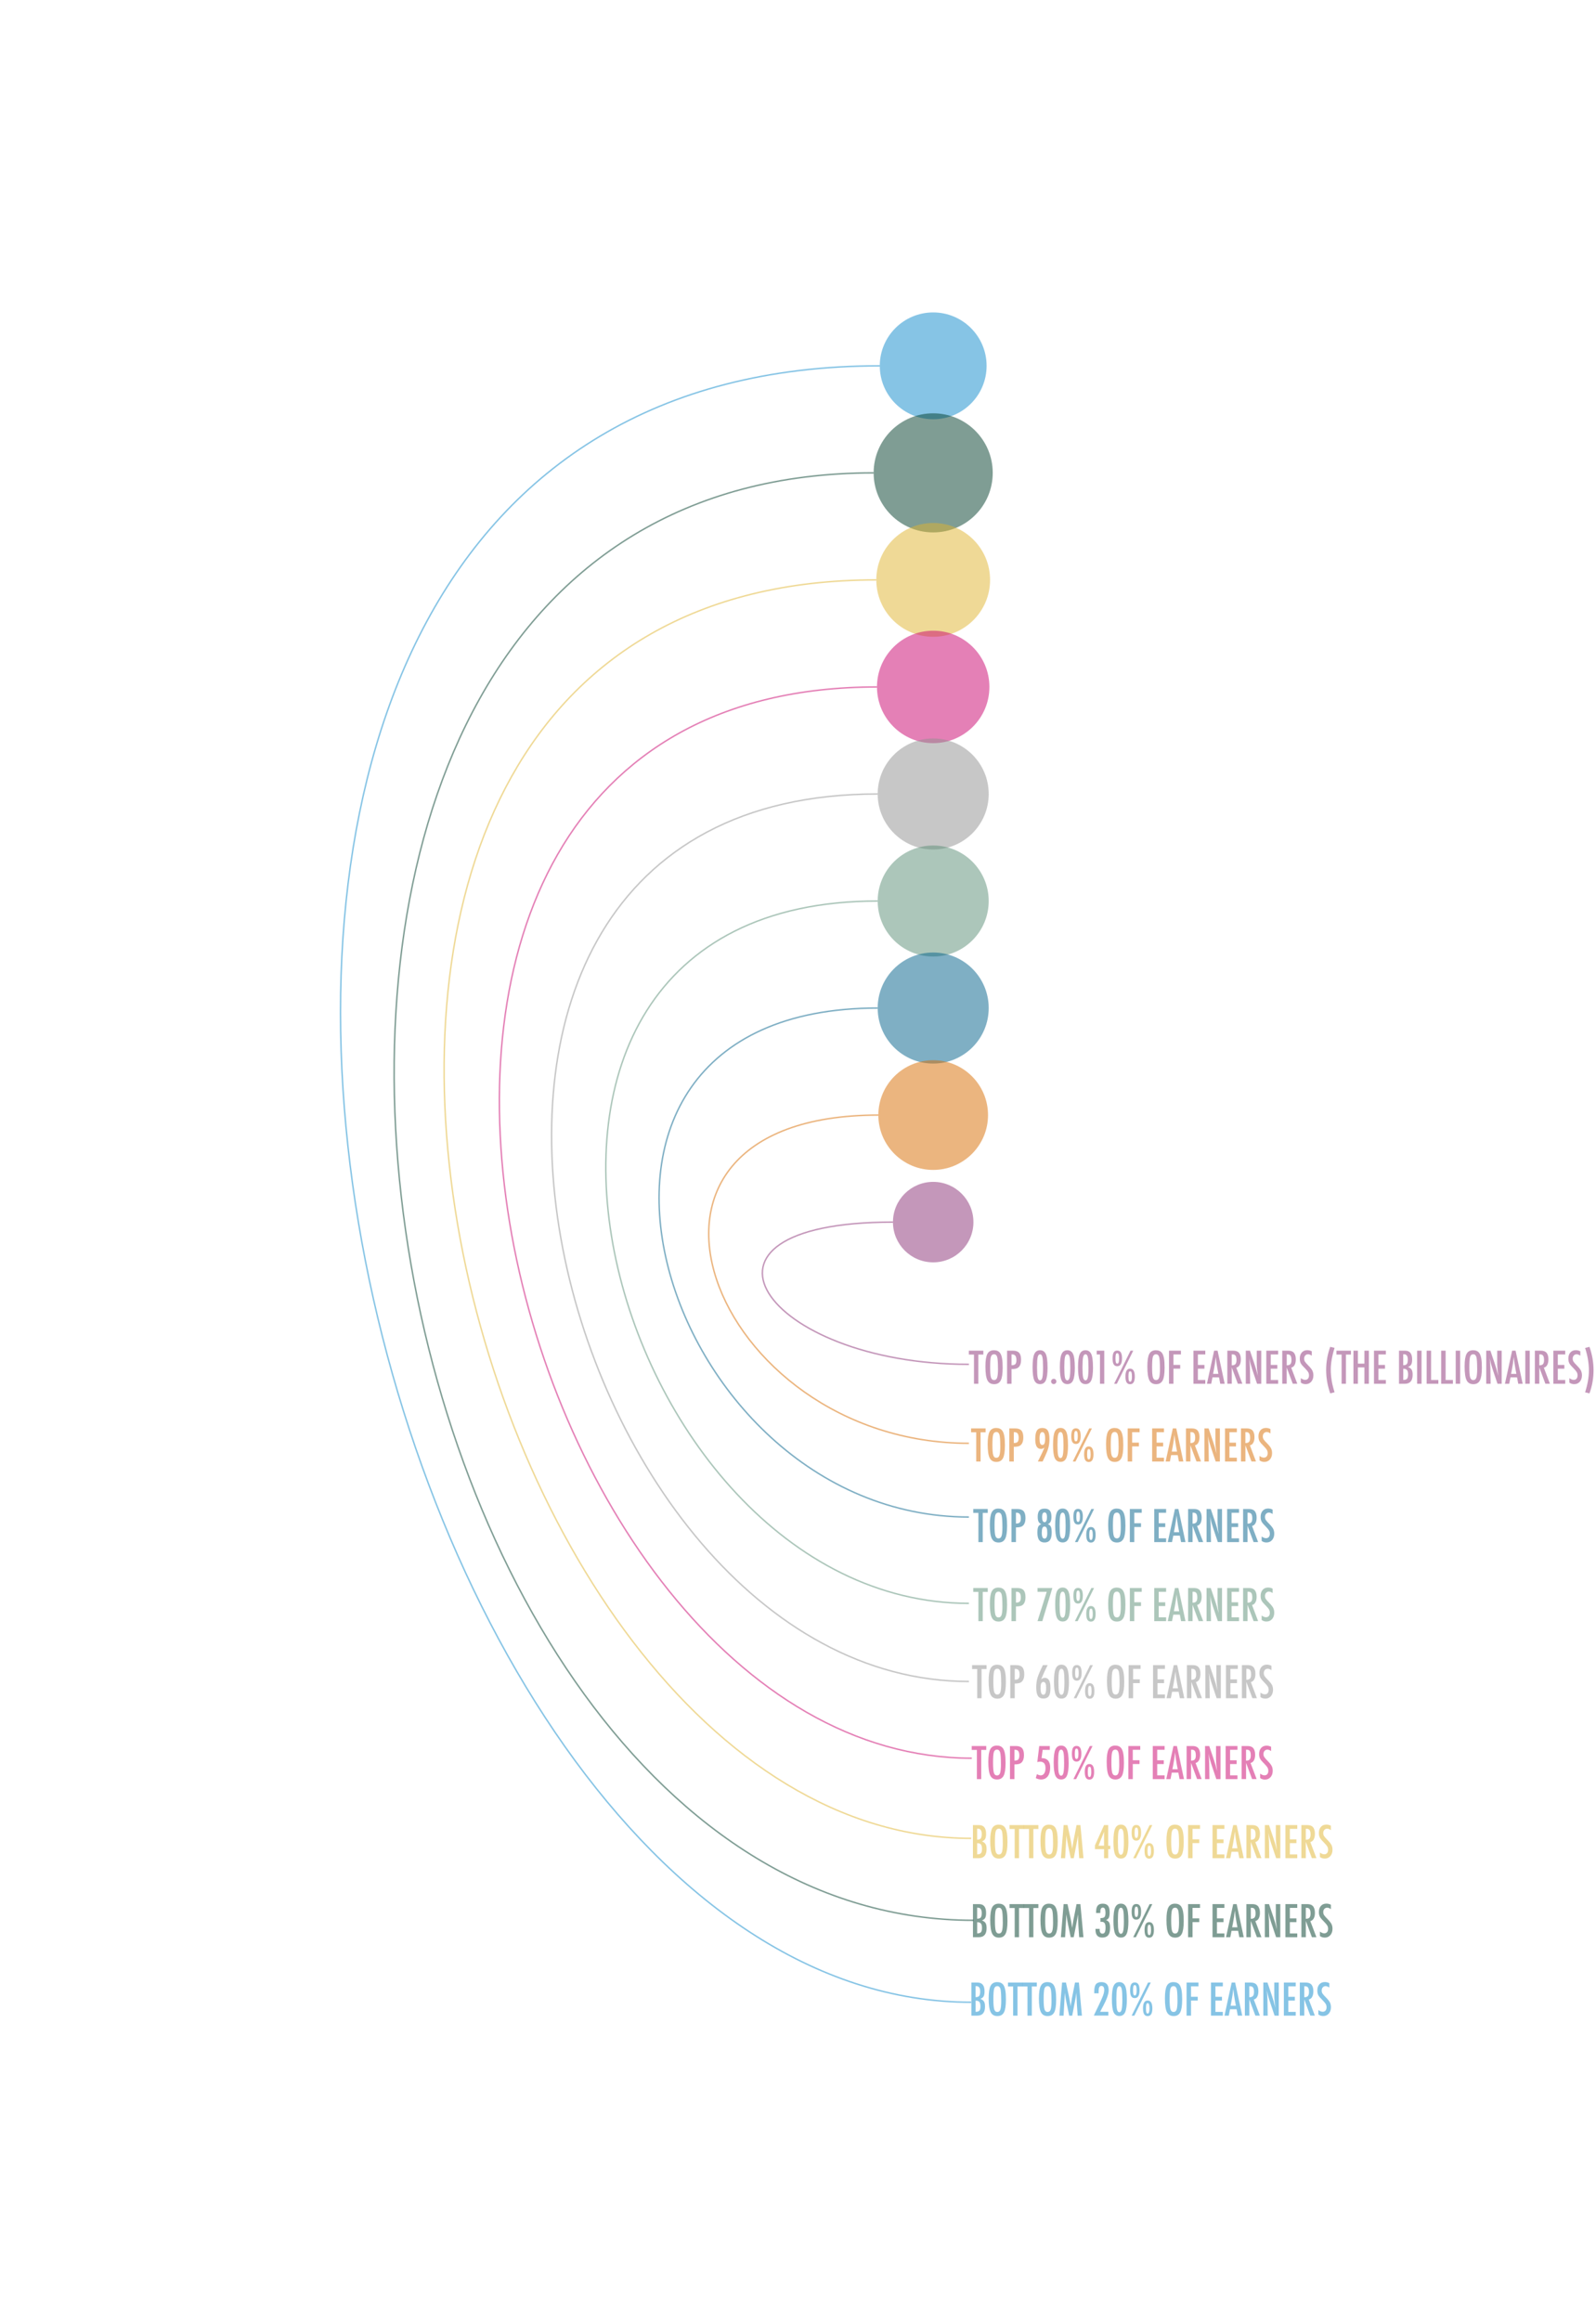 <svg id="Layer_2" data-name="Layer 1" xmlns="http://www.w3.org/2000/svg" viewBox="0 0 545.42 792.94">
        <g>
          <rect x="2.42" y="1.54" width="216.39" height="313.78" fill="none" stroke-width="0" />
          <rect x="2.42" y="1.54" width="216.39" height="313.78" fill="rgba(0, 0, 0, 0)" stroke-width="0" />
        </g>
        <path id="dot-0"
          d="M318.91,143.25c-10.08,0-18.25-8.17-18.25-18.25,0-10.08,8.17-18.25,18.25-18.25h0c10.08,0,18.25,8.17,18.25,18.25,0,10.08-8.17,18.25-18.25,18.25h0"
          vector-effect="non-scaling-stroke" fill="rgba(14, 139, 205, .5)" stroke-width="0" />
        <path id="dot-1"
          d="M318.91,181.92c-11.24,0-20.35-9.11-20.35-20.35s9.11-20.35,20.35-20.35,20.35,9.11,20.35,20.35-9.11,20.35-20.35,20.35"
          vector-effect="non-scaling-stroke" fill="rgba(0, 61, 43, .5)" stroke-width="0" />
        <path id="dot-2"
          d="M318.91,217.58c-10.74,0-19.44-8.7-19.44-19.44,0-10.74,8.7-19.44,19.44-19.44h0c10.74,0,19.44,8.7,19.44,19.44,0,10.74-8.7,19.44-19.44,19.44h0"
          vector-effect="non-scaling-stroke" fill="rgba(225, 181, 47, .5)" stroke-width="0" />
        <path id="dot-3"
          d="M318.91,253.92c-10.61,0-19.21-8.6-19.21-19.21,0-10.61,8.6-19.21,19.21-19.21h0c10.61,0,19.21,8.6,19.21,19.21,0,10.61-8.6,19.21-19.21,19.21h0"
          vector-effect="non-scaling-stroke" fill="rgba(203, 2, 110, .5)" stroke-width="0" />
        <path id="dot-4"
          d="M318.91,290.26c-10.48,0-18.97-8.49-18.97-18.97s8.49-18.97,18.97-18.97h0c10.48,0,18.97,8.49,18.97,18.97s-8.49,18.97-18.97,18.97h0"
          vector-effect="non-scaling-stroke" fill="rgba(145, 145, 145, .5)" stroke-width="0" />
        <path id="dot-5"
          d="M318.91,326.83c-10.48,0-18.97-8.49-18.97-18.97,0-10.48,8.49-18.97,18.97-18.97h0c10.48,0,18.97,8.49,18.97,18.97,0,10.48-8.49,18.97-18.97,18.97h0"
          vector-effect="non-scaling-stroke" fill="rgba(91, 143, 119, .5)" stroke-width="0" />
        <path id="dot-6"
          d="M318.91,363.4c-10.48,0-18.97-8.49-18.97-18.97,0-10.48,8.49-18.97,18.97-18.97h0c10.48,0,18.97,8.49,18.97,18.97s-8.49,18.97-18.97,18.97h0"
          vector-effect="non-scaling-stroke" fill="rgba(1, 96, 138, .5)" stroke-width="0" />
        <path id="dot-7"
          d="M318.91,399.74c-10.35,0-18.74-8.39-18.74-18.74,0-10.35,8.39-18.74,18.74-18.74s18.74,8.39,18.74,18.74c0,10.35-8.39,18.74-18.74,18.74"
          vector-effect="non-scaling-stroke" fill="rgba(216, 108, 1, .5)" stroke-width="0" />
        <path id="dot-8"
          d="M318.91,431.32c-7.59,0-13.75-6.15-13.75-13.75,0-7.59,6.15-13.75,13.75-13.75h0c7.59,0,13.75,6.15,13.75,13.75,0,7.59-6.15,13.75-13.75,13.75h0"
          vector-effect="non-scaling-stroke" fill="rgba(139, 48, 118, .5)" stroke-width="0" />
        <g>
          <path d="M331.09,461.5h4.96v1.33h-1.71v9.98h-1.49v-9.98h-1.76v-1.33Z" fill="#8b3076" opacity=".5"
            stroke-width="0" />
          <path
            d="M342.65,467.43c0,2-.22,3.42-.67,4.26s-1.19,1.26-2.23,1.26c-1.1,0-1.87-.45-2.32-1.36-.44-.88-.67-2.45-.67-4.71,0-2.01.22-3.44.66-4.27.44-.84,1.2-1.26,2.26-1.26.95,0,1.65.33,2.11.97.3.43.52,1.05.66,1.85.14.74.21,1.83.21,3.25ZM341.05,467.59c0-1.96-.09-3.26-.26-3.9-.18-.64-.54-.97-1.08-.97s-.9.3-1.08.89c-.18.6-.26,1.79-.26,3.59,0,1.66.09,2.8.28,3.44.19.61.55.91,1.07.91s.86-.28,1.05-.85c.19-.56.29-1.6.29-3.11Z"
            fill="#8b3076" opacity=".5" stroke-width="0" />
          <path
            d="M344.16,461.5h2.01c.97,0,1.67.24,2.11.73.44.49.66,1.27.66,2.34,0,1.5-.44,2.48-1.33,2.92-.44.2-1.09.3-1.93.3v5.02h-1.52v-11.31ZM345.68,466.48c.63,0,1.06-.13,1.3-.38.24-.26.37-.72.37-1.38s-.12-1.17-.35-1.48-.6-.47-1.11-.47h-.21v3.71Z"
            fill="#8b3076" opacity=".5" stroke-width="0" />
          <path
            d="M358,467.24c0,2.03-.2,3.5-.59,4.39-.39.87-1.04,1.3-1.97,1.3s-1.59-.44-1.98-1.31c-.39-.85-.58-2.34-.58-4.48s.19-3.62.58-4.47c.39-.88,1.04-1.32,1.97-1.32.86,0,1.49.39,1.9,1.16.44.82.66,2.39.66,4.72ZM356.45,467.24c0-1.71-.07-2.89-.22-3.54-.15-.65-.41-.97-.8-.97s-.65.32-.81.97c-.15.64-.22,1.8-.22,3.48s.07,2.84.22,3.49c.15.64.42.97.81.97s.64-.32.79-.96c.15-.61.23-1.75.23-3.42Z"
            fill="#8b3076" opacity=".5" stroke-width="0" />
          <path
            d="M360.13,471.11c.24,0,.45.09.62.27.18.18.26.39.26.64s-.09.46-.26.64c-.19.17-.4.26-.64.26-.13,0-.25-.02-.36-.07-.11-.05-.21-.11-.29-.19-.08-.08-.15-.18-.19-.29-.05-.11-.07-.23-.07-.35,0-.25.09-.46.26-.64.18-.18.4-.26.66-.26Z"
            fill="#8b3076" opacity=".5" stroke-width="0" />
          <path
            d="M367.32,467.24c0,2.03-.2,3.5-.59,4.39-.39.87-1.04,1.3-1.97,1.3s-1.59-.44-1.98-1.31c-.39-.85-.58-2.34-.58-4.48s.19-3.62.58-4.47c.39-.88,1.04-1.32,1.97-1.32.86,0,1.49.39,1.9,1.16.44.82.66,2.39.66,4.72ZM365.77,467.24c0-1.71-.07-2.89-.22-3.54-.15-.65-.41-.97-.8-.97s-.65.32-.81.97c-.15.64-.22,1.8-.22,3.48s.07,2.84.22,3.49c.15.64.42.97.81.97s.64-.32.79-.96c.15-.61.23-1.75.23-3.42Z"
            fill="#8b3076" opacity=".5" stroke-width="0" />
          <path
            d="M373.53,467.24c0,2.03-.2,3.5-.59,4.39-.39.87-1.04,1.3-1.97,1.3s-1.59-.44-1.98-1.31c-.39-.85-.58-2.34-.58-4.48s.19-3.62.58-4.47c.39-.88,1.04-1.32,1.97-1.32.86,0,1.49.39,1.9,1.16.44.82.66,2.39.66,4.72ZM371.98,467.24c0-1.71-.07-2.89-.22-3.54-.15-.65-.41-.97-.8-.97s-.65.32-.81.97c-.15.64-.22,1.8-.22,3.48s.07,2.84.22,3.49c.15.64.42.97.81.97s.64-.32.79-.96c.15-.61.23-1.75.23-3.42Z"
            fill="#8b3076" opacity=".5" stroke-width="0" />
          <path d="M374.79,461.5h2.58v11.31h-1.46v-10.01h-1.12v-1.3Z" fill="#8b3076" opacity=".5" stroke-width="0" />
          <path
            d="M383.44,464.16c0,1.77-.55,2.65-1.64,2.65-.55,0-.96-.22-1.21-.65-.26-.43-.38-1.11-.38-2.03s.13-1.6.38-2.03.66-.64,1.22-.64.98.22,1.24.66c.27.44.4,1.12.4,2.05ZM386.35,461.5h.93l-5.61,11.31h-.93l5.61-11.31ZM382.44,464.16c0-.64-.05-1.1-.15-1.38s-.26-.42-.48-.42-.38.13-.47.4c-.09.26-.13.72-.13,1.38s.04,1.12.13,1.38c.09.26.25.4.47.4s.38-.14.48-.41c.1-.28.15-.73.15-1.35ZM387.81,470.35c0,1.74-.54,2.61-1.6,2.61-.55,0-.95-.21-1.21-.64-.26-.43-.39-1.1-.39-2.01,0-1.78.53-2.67,1.59-2.67s1.61.9,1.61,2.7ZM386.83,470.34c0-.63-.05-1.09-.14-1.37-.09-.28-.25-.42-.47-.42s-.37.13-.46.4c-.08.29-.12.75-.12,1.38s.04,1.12.13,1.38c.09.26.24.39.45.39.41,0,.62-.58.62-1.75Z"
            fill="#8b3076" opacity=".5" stroke-width="0" />
          <path
            d="M397.99,467.43c0,2-.22,3.42-.67,4.26s-1.19,1.26-2.23,1.26c-1.1,0-1.87-.45-2.32-1.36-.44-.88-.67-2.45-.67-4.71,0-2.01.22-3.44.66-4.27.44-.84,1.2-1.26,2.26-1.26.95,0,1.65.33,2.11.97.3.43.52,1.05.66,1.85.14.74.21,1.83.21,3.25ZM396.4,467.59c0-1.96-.09-3.26-.26-3.9-.18-.64-.54-.97-1.08-.97s-.9.3-1.08.89c-.18.6-.26,1.79-.26,3.59,0,1.66.09,2.8.28,3.44.19.61.55.91,1.07.91s.86-.28,1.05-.85c.19-.56.29-1.6.29-3.11Z"
            fill="#8b3076" opacity=".5" stroke-width="0" />
          <path d="M399.5,461.5h4.07v1.29h-2.55v3.57h2.3v1.29h-2.3v5.16h-1.52v-11.31Z" fill="#8b3076" opacity=".5"
            stroke-width="0" />
          <path d="M407.85,461.5h4.05v1.29h-2.53v3.58h2.24v1.29h-2.24v3.86h2.53v1.29h-4.05v-11.31Z" fill="#8b3076"
            opacity=".5" stroke-width="0" />
          <path
            d="M414.91,461.5h1.19l2.42,11.31h-1.51l-.42-2.2h-2.24l-.43,2.2h-1.46l2.46-11.31ZM416.37,469.42l-.34-1.8c-.22-1.23-.41-2.53-.55-3.93-.07.68-.16,1.37-.26,2.06-.11.7-.23,1.43-.38,2.22l-.28,1.45h1.81Z"
            fill="#8b3076" opacity=".5" stroke-width="0" />
          <path
            d="M419.42,461.5h2.01c.83,0,1.45.2,1.85.59.51.51.77,1.3.77,2.35,0,.81-.13,1.46-.41,1.95-.27.49-.66.79-1.16.91l2.08,5.5h-1.54l-2.07-5.54v5.54h-1.52v-11.31ZM420.94,466.51c.59,0,1.01-.14,1.25-.41s.37-.73.37-1.38c0-.35-.03-.65-.08-.9-.05-.25-.13-.45-.24-.61-.11-.16-.25-.27-.42-.34-.17-.07-.38-.11-.62-.11h-.26v3.76Z"
            fill="#8b3076" opacity=".5" stroke-width="0" />
          <path
            d="M425.74,461.5h1.42l1.52,4.51c.44,1.27.83,2.63,1.17,4.08-.12-.87-.21-1.67-.27-2.37s-.09-1.38-.09-2v-4.22h1.53v11.31h-1.43l-1.71-5.09c-.16-.47-.3-.96-.44-1.46-.14-.5-.27-1.02-.38-1.57,0-.07-.03-.15-.05-.25-.02-.1-.05-.21-.08-.34.01.13.03.24.04.33,0,.09.02.17.02.23l.08,1.15.08,1.4c0,.08,0,.17.01.29,0,.11,0,.24,0,.38l.08,4.93h-1.5v-11.31Z"
            fill="#8b3076" opacity=".5" stroke-width="0" />
          <path d="M432.75,461.5h4.05v1.29h-2.53v3.58h2.24v1.29h-2.24v3.86h2.53v1.29h-4.05v-11.31Z" fill="#8b3076"
            opacity=".5" stroke-width="0" />
          <path
            d="M438.2,461.5h2.01c.83,0,1.45.2,1.85.59.51.51.77,1.3.77,2.35,0,.81-.14,1.46-.41,1.95-.27.49-.66.79-1.16.91l2.08,5.5h-1.55l-2.07-5.54v5.54h-1.52v-11.31ZM439.73,466.51c.59,0,1.01-.14,1.25-.41s.37-.73.37-1.38c0-.35-.03-.65-.08-.9-.05-.25-.13-.45-.24-.61-.11-.16-.25-.27-.42-.34-.17-.07-.38-.11-.62-.11h-.26v3.76Z"
            fill="#8b3076" opacity=".5" stroke-width="0" />
          <path
            d="M448.29,461.73v1.49c-.46-.33-.88-.5-1.25-.5-.4,0-.73.14-.98.42-.25.27-.38.63-.38,1.08,0,.4.09.74.27,1.02.09.15.25.35.46.59.21.24.49.53.82.86.62.63,1.04,1.17,1.27,1.63.22.44.34.99.34,1.63,0,.87-.25,1.59-.74,2.16-.49.55-1.12.83-1.9.83-.65,0-1.2-.18-1.66-.54v-1.51c.54.4,1.04.59,1.48.59.42,0,.74-.14.97-.41.23-.28.35-.65.35-1.12,0-.41-.09-.78-.27-1.11-.09-.16-.22-.33-.39-.54-.17-.2-.37-.43-.62-.68-.39-.38-.71-.72-.96-1.01s-.44-.55-.56-.77c-.23-.43-.35-.97-.35-1.63,0-.88.23-1.58.69-2.1.46-.52,1.09-.78,1.87-.78.54,0,1.06.13,1.55.39Z"
            fill="#8b3076" opacity=".5" stroke-width="0" />
          <path
            d="M454.59,460.19l1.49.36c-.87,2.76-1.3,5.24-1.3,7.44,0,2.49.43,5.06,1.3,7.71l-1.49.39c-.93-2.65-1.39-5.31-1.39-7.98s.46-5.37,1.39-7.92Z"
            fill="#8b3076" opacity=".5" stroke-width="0" />
          <path d="M456.72,461.5h4.96v1.33h-1.71v9.98h-1.49v-9.98h-1.76v-1.33Z" fill="#8b3076" opacity=".5"
            stroke-width="0" />
          <path d="M462.53,461.5h1.52v4.42h2.23v-4.42h1.52v11.31h-1.52v-5.6h-2.23v5.6h-1.52v-11.31Z" fill="#8b3076"
            opacity=".5" stroke-width="0" />
          <path d="M469.55,461.5h4.05v1.29h-2.53v3.58h2.24v1.29h-2.24v3.86h2.53v1.29h-4.05v-11.31Z" fill="#8b3076"
            opacity=".5" stroke-width="0" />
          <path
            d="M478.1,461.5h2.07c1.62,0,2.42,1,2.42,3.01,0,.77-.1,1.33-.31,1.71s-.58.65-1.11.84c.61.24,1.03.56,1.25.94.23.38.34.94.34,1.7,0,2.08-.89,3.11-2.67,3.11h-1.99v-11.31ZM479.54,466.48c.59,0,1-.14,1.23-.41.23-.29.34-.79.34-1.52,0-1.22-.44-1.83-1.32-1.83h-.18s-.06,0-.07,0v3.75ZM479.54,471.5c.62,0,1.06-.13,1.3-.4s.36-.75.36-1.46-.12-1.23-.37-1.52c-.24-.29-.67-.44-1.28-.44v3.82Z"
            fill="#8b3076" opacity=".5" stroke-width="0" />
          <path d="M484.28,461.5h1.52v11.31h-1.52v-11.31Z" fill="#8b3076" opacity=".5" stroke-width="0" />
          <path d="M487.54,461.5h1.52v10.02h2.49v1.29h-4.01v-11.31Z" fill="#8b3076" opacity=".5" stroke-width="0" />
          <path d="M492.51,461.5h1.52v10.02h2.49v1.29h-4.01v-11.31Z" fill="#8b3076" opacity=".5" stroke-width="0" />
          <path d="M497.48,461.5h1.52v11.31h-1.52v-11.31Z" fill="#8b3076" opacity=".5" stroke-width="0" />
          <path
            d="M506.41,467.43c0,2-.22,3.42-.67,4.26s-1.19,1.26-2.23,1.26c-1.1,0-1.87-.45-2.32-1.36-.44-.88-.67-2.45-.67-4.71,0-2.01.22-3.44.66-4.27.44-.84,1.2-1.26,2.26-1.26.95,0,1.65.33,2.11.97.3.43.52,1.05.66,1.85.14.74.21,1.83.21,3.25ZM504.81,467.59c0-1.96-.09-3.26-.26-3.9-.18-.64-.54-.97-1.08-.97s-.9.3-1.08.89c-.18.6-.26,1.79-.26,3.59,0,1.66.09,2.8.28,3.44.19.61.55.91,1.07.91s.86-.28,1.05-.85c.19-.56.29-1.6.29-3.11Z"
            fill="#8b3076" opacity=".5" stroke-width="0" />
          <path
            d="M507.91,461.5h1.42l1.52,4.51c.44,1.27.83,2.63,1.17,4.08-.12-.87-.21-1.67-.27-2.37s-.09-1.38-.09-2v-4.22h1.53v11.31h-1.43l-1.71-5.09c-.16-.47-.3-.96-.44-1.46-.14-.5-.27-1.02-.38-1.57,0-.07-.03-.15-.05-.25-.02-.1-.05-.21-.08-.34.01.13.03.24.04.33,0,.09.02.17.02.23l.08,1.15.08,1.4c0,.08,0,.17.01.29,0,.11,0,.24,0,.38l.08,4.93h-1.5v-11.31Z"
            fill="#8b3076" opacity=".5" stroke-width="0" />
          <path
            d="M516.75,461.5h1.19l2.42,11.31h-1.51l-.42-2.2h-2.24l-.43,2.2h-1.46l2.46-11.31ZM518.21,469.42l-.34-1.8c-.22-1.23-.41-2.53-.55-3.93-.07.68-.16,1.37-.26,2.06-.11.7-.23,1.43-.38,2.22l-.28,1.45h1.81Z"
            fill="#8b3076" opacity=".5" stroke-width="0" />
          <path d="M521.26,461.5h1.52v11.31h-1.52v-11.31Z" fill="#8b3076" opacity=".5" stroke-width="0" />
          <path
            d="M524.53,461.5h2.01c.83,0,1.45.2,1.85.59.51.51.77,1.3.77,2.35,0,.81-.14,1.46-.41,1.95-.27.49-.66.79-1.16.91l2.08,5.5h-1.55l-2.07-5.54v5.54h-1.52v-11.31ZM526.05,466.51c.59,0,1.01-.14,1.25-.41s.37-.73.37-1.38c0-.35-.03-.65-.08-.9-.05-.25-.13-.45-.24-.61-.11-.16-.25-.27-.42-.34-.17-.07-.38-.11-.62-.11h-.26v3.76Z"
            fill="#8b3076" opacity=".5" stroke-width="0" />
          <path d="M530.85,461.5h4.05v1.29h-2.53v3.58h2.24v1.29h-2.24v3.86h2.53v1.29h-4.05v-11.31Z" fill="#8b3076"
            opacity=".5" stroke-width="0" />
          <path
            d="M540.07,461.73v1.49c-.46-.33-.88-.5-1.25-.5-.4,0-.73.14-.98.42-.25.27-.38.63-.38,1.08,0,.4.09.74.27,1.02.09.15.25.35.46.59.21.24.49.53.82.86.62.63,1.04,1.17,1.27,1.63.22.44.34.99.34,1.63,0,.87-.25,1.59-.74,2.16-.49.55-1.12.83-1.9.83-.65,0-1.2-.18-1.66-.54v-1.51c.54.4,1.04.59,1.48.59.42,0,.74-.14.97-.41.23-.28.35-.65.35-1.12,0-.41-.09-.78-.27-1.11-.09-.16-.22-.33-.39-.54-.17-.2-.37-.43-.62-.68-.39-.38-.71-.72-.96-1.01s-.44-.55-.56-.77c-.23-.43-.35-.97-.35-1.63,0-.88.23-1.58.69-2.1.46-.52,1.09-.78,1.87-.78.54,0,1.06.13,1.55.39Z"
            fill="#8b3076" opacity=".5" stroke-width="0" />
          <path
            d="M543.19,476.09l-1.49-.36c.87-2.76,1.3-5.24,1.3-7.43,0-2.48-.43-5.05-1.3-7.72l1.49-.39c.93,2.65,1.39,5.31,1.39,7.99s-.46,5.37-1.39,7.91Z"
            fill="#8b3076" opacity=".5" stroke-width="0" />
        </g>
        <g>
          <path d="M331.86,488.06h4.96v1.33h-1.71v9.98h-1.49v-9.98h-1.76v-1.33Z" fill="#d86c01" opacity=".5"
            stroke-width="0" />
          <path
            d="M343.42,493.99c0,2-.22,3.42-.67,4.26s-1.19,1.26-2.23,1.26c-1.1,0-1.87-.45-2.32-1.36-.44-.88-.67-2.45-.67-4.71,0-2.01.22-3.44.66-4.27.44-.84,1.2-1.26,2.26-1.26.95,0,1.65.33,2.11.97.3.44.52,1.05.66,1.85.14.74.21,1.83.21,3.25ZM341.83,494.15c0-1.96-.09-3.26-.26-3.9-.18-.64-.53-.97-1.08-.97s-.9.3-1.08.89c-.18.6-.26,1.79-.26,3.59,0,1.65.09,2.8.28,3.44.19.61.55.91,1.07.91s.86-.28,1.05-.85c.19-.56.29-1.6.29-3.11Z"
            fill="#d86c01" opacity=".5" stroke-width="0" />
          <path
            d="M344.93,488.06h2.01c.97,0,1.67.24,2.11.73.44.49.66,1.27.66,2.34,0,1.5-.44,2.48-1.33,2.92-.44.2-1.09.3-1.93.3v5.02h-1.52v-11.31ZM346.46,493.05c.63,0,1.06-.13,1.3-.38.24-.26.37-.72.37-1.38s-.12-1.17-.35-1.48-.6-.47-1.11-.47h-.21v3.71Z"
            fill="#d86c01" opacity=".5" stroke-width="0" />
          <path
            d="M356.31,499.37h-1.63l1.09-2.2c.2-.4.39-.81.58-1.23.19-.42.38-.86.57-1.32-.38.3-.76.45-1.17.45-.67,0-1.16-.27-1.48-.81s-.48-1.38-.48-2.52c0-1.37.19-2.35.56-2.94s.99-.89,1.85-.89,1.5.3,1.88.89.56,1.59.56,2.97c0,1.03-.12,1.97-.35,2.84-.11.43-.27.91-.48,1.44-.21.53-.47,1.12-.78,1.78l-.59,1.24-.13.28ZM357.17,491.55c0-1.49-.32-2.23-.96-2.23s-.95.73-.95,2.2c0,.77.07,1.33.22,1.68.15.35.39.52.73.52s.58-.17.73-.52c.15-.34.23-.89.23-1.65Z"
            fill="#d86c01" opacity=".5" stroke-width="0" />
          <path
            d="M364.99,493.8c0,2.03-.2,3.5-.59,4.39-.39.87-1.04,1.3-1.97,1.3s-1.59-.44-1.98-1.31c-.39-.85-.58-2.34-.58-4.48s.19-3.63.58-4.48c.39-.88,1.04-1.32,1.97-1.32.86,0,1.49.39,1.9,1.16.44.81.66,2.39.66,4.72ZM363.43,493.8c0-1.71-.07-2.89-.22-3.54-.15-.65-.41-.97-.8-.97s-.65.32-.81.97c-.15.64-.22,1.8-.22,3.48s.07,2.84.22,3.49c.15.64.42.97.81.97s.64-.32.79-.96c.15-.61.23-1.75.23-3.42Z"
            fill="#d86c01" opacity=".5" stroke-width="0" />
          <path
            d="M369.32,490.73c0,1.77-.55,2.65-1.64,2.65-.55,0-.96-.22-1.21-.65-.26-.43-.38-1.11-.38-2.03s.13-1.6.38-2.03.66-.64,1.22-.64.97.22,1.24.66c.27.44.4,1.12.4,2.05ZM372.22,488.06h.93l-5.61,11.31h-.93l5.61-11.31ZM368.32,490.73c0-.64-.05-1.1-.15-1.38s-.26-.42-.48-.42-.38.13-.47.39c-.09.26-.13.73-.13,1.38s.04,1.12.13,1.38c.09.26.25.39.47.39s.38-.14.48-.41.15-.73.15-1.35ZM373.69,496.92c0,1.74-.53,2.62-1.6,2.62-.55,0-.95-.21-1.21-.64s-.39-1.1-.39-2.01c0-1.78.53-2.67,1.59-2.67s1.61.9,1.61,2.7ZM372.71,496.91c0-.63-.05-1.09-.14-1.37-.09-.28-.25-.42-.47-.42s-.37.13-.46.39c-.08.29-.12.75-.12,1.38,0,.66.04,1.12.13,1.38.09.26.24.39.45.39.41,0,.62-.58.62-1.75Z"
            fill="#d86c01" opacity=".5" stroke-width="0" />
          <path
            d="M383.87,493.99c0,2-.22,3.42-.67,4.26s-1.19,1.26-2.23,1.26c-1.1,0-1.87-.45-2.32-1.36-.44-.88-.67-2.45-.67-4.71,0-2.01.22-3.44.66-4.27.44-.84,1.2-1.26,2.26-1.26.95,0,1.65.33,2.11.97.3.44.52,1.05.66,1.85.14.74.21,1.83.21,3.25ZM382.27,494.15c0-1.96-.09-3.26-.26-3.9-.18-.64-.53-.97-1.08-.97s-.9.3-1.08.89c-.18.6-.26,1.79-.26,3.59,0,1.65.09,2.8.28,3.44.19.61.55.91,1.07.91s.86-.28,1.05-.85c.19-.56.29-1.6.29-3.11Z"
            fill="#d86c01" opacity=".5" stroke-width="0" />
          <path d="M385.38,488.06h4.07v1.29h-2.55v3.57h2.3v1.29h-2.3v5.16h-1.52v-11.31Z" fill="#d86c01" opacity=".5"
            stroke-width="0" />
          <path d="M393.73,488.06h4.05v1.29h-2.53v3.58h2.24v1.29h-2.24v3.86h2.53v1.29h-4.05v-11.31Z" fill="#d86c01"
            opacity=".5" stroke-width="0" />
          <path
            d="M400.79,488.06h1.19l2.42,11.31h-1.51l-.42-2.2h-2.24l-.43,2.2h-1.46l2.46-11.31ZM402.25,495.99l-.34-1.8c-.22-1.23-.41-2.53-.55-3.93-.07.68-.16,1.37-.26,2.06-.11.7-.23,1.43-.38,2.22l-.28,1.45h1.81Z"
            fill="#d86c01" opacity=".5" stroke-width="0" />
          <path
            d="M405.29,488.06h2.01c.83,0,1.45.2,1.85.59.51.51.77,1.3.77,2.35,0,.81-.14,1.46-.41,1.95-.27.49-.66.79-1.16.91l2.08,5.5h-1.55l-2.07-5.54v5.54h-1.52v-11.31ZM406.82,493.07c.59,0,1.01-.14,1.25-.41s.37-.74.37-1.38c0-.35-.03-.65-.08-.9-.05-.25-.13-.45-.24-.61-.11-.16-.25-.27-.42-.34-.17-.07-.38-.11-.62-.11h-.26v3.76Z"
            fill="#d86c01" opacity=".5" stroke-width="0" />
          <path
            d="M411.61,488.06h1.42l1.52,4.51c.44,1.27.83,2.63,1.16,4.08-.12-.87-.21-1.66-.27-2.37-.06-.71-.09-1.37-.09-2v-4.22h1.53v11.31h-1.43l-1.71-5.09c-.16-.47-.3-.96-.44-1.46-.14-.5-.27-1.02-.38-1.57,0-.07-.03-.15-.05-.25-.02-.1-.05-.21-.08-.34.01.13.03.24.04.33s.02.17.02.23l.08,1.15.08,1.4c0,.08,0,.17.01.29,0,.11,0,.24,0,.38l.08,4.93h-1.5v-11.31Z"
            fill="#d86c01" opacity=".5" stroke-width="0" />
          <path d="M418.63,488.06h4.05v1.29h-2.53v3.58h2.24v1.29h-2.24v3.86h2.53v1.29h-4.05v-11.31Z" fill="#d86c01"
            opacity=".5" stroke-width="0" />
          <path
            d="M424.08,488.06h2.01c.83,0,1.45.2,1.85.59.51.51.77,1.3.77,2.35,0,.81-.13,1.46-.41,1.95-.27.49-.66.79-1.16.91l2.08,5.5h-1.54l-2.07-5.54v5.54h-1.52v-11.31ZM425.6,493.07c.59,0,1.01-.14,1.25-.41s.37-.74.37-1.38c0-.35-.03-.65-.08-.9-.05-.25-.13-.45-.24-.61-.11-.16-.25-.27-.42-.34-.17-.07-.38-.11-.62-.11h-.26v3.76Z"
            fill="#d86c01" opacity=".5" stroke-width="0" />
          <path
            d="M434.17,488.3v1.49c-.46-.33-.88-.5-1.25-.5-.4,0-.73.14-.98.42-.25.27-.38.63-.38,1.08,0,.4.09.74.27,1.02.09.15.25.35.46.59.21.24.49.53.82.86.62.63,1.04,1.17,1.27,1.63.22.44.34.99.34,1.63,0,.87-.25,1.59-.74,2.16-.49.55-1.13.83-1.9.83-.65,0-1.2-.18-1.66-.54v-1.51c.54.4,1.04.59,1.48.59.42,0,.74-.14.97-.41s.35-.65.35-1.12c0-.41-.09-.78-.27-1.11-.09-.16-.22-.33-.39-.54s-.37-.43-.62-.68c-.39-.38-.71-.72-.96-1.01s-.44-.55-.56-.77c-.23-.43-.35-.97-.35-1.63,0-.88.23-1.58.69-2.1.46-.52,1.09-.78,1.87-.78.54,0,1.06.13,1.55.39Z"
            fill="#d86c01" opacity=".5" stroke-width="0" />
        </g>
        <g>
          <path d="M332.6,515.6h4.96v1.33h-1.71v9.98h-1.49v-9.98h-1.76v-1.33Z" fill="#01608a" opacity=".5"
            stroke-width="0" />
          <path
            d="M344.16,521.53c0,2-.22,3.42-.67,4.26s-1.19,1.26-2.23,1.26c-1.1,0-1.87-.45-2.32-1.36-.44-.88-.67-2.45-.67-4.71,0-2.01.22-3.44.66-4.27.44-.84,1.2-1.26,2.26-1.26.95,0,1.65.33,2.11.97.3.44.52,1.05.66,1.85.14.74.21,1.83.21,3.25ZM342.56,521.69c0-1.96-.09-3.26-.26-3.9-.18-.64-.53-.97-1.08-.97s-.9.3-1.08.89c-.18.6-.26,1.79-.26,3.59,0,1.65.09,2.8.28,3.44.19.61.55.91,1.07.91s.86-.28,1.05-.85c.19-.56.29-1.6.29-3.11Z"
            fill="#01608a" opacity=".5" stroke-width="0" />
          <path
            d="M345.67,515.6h2.01c.97,0,1.67.24,2.11.73.44.49.66,1.27.66,2.34,0,1.5-.44,2.48-1.33,2.92-.44.2-1.09.3-1.93.3v5.02h-1.52v-11.31ZM347.19,520.58c.63,0,1.06-.13,1.3-.38.24-.26.37-.72.37-1.38s-.12-1.17-.35-1.48-.6-.47-1.11-.47h-.21v3.71Z"
            fill="#01608a" opacity=".5" stroke-width="0" />
          <path
            d="M358.07,520.77c.51.19.86.48,1.05.89.19.4.29,1.06.29,1.97,0,1.17-.2,2.03-.59,2.58-.39.55-1.01.83-1.85.83s-1.46-.28-1.86-.83c-.39-.55-.59-1.41-.59-2.58,0-.91.1-1.57.29-1.97.19-.41.54-.7,1.05-.89-.45-.2-.77-.48-.95-.86-.19-.41-.28-.96-.28-1.66,0-.48.04-.9.14-1.25.09-.35.23-.64.42-.87.19-.23.43-.39.73-.5.29-.11.65-.16,1.06-.16s.76.05,1.05.16.54.27.73.5c.19.23.33.52.42.87.09.35.14.77.14,1.25,0,.7-.09,1.25-.28,1.66-.19.38-.5.67-.95.86ZM357.9,523.8c0-.4-.02-.73-.05-1.01-.03-.28-.09-.51-.17-.68s-.18-.31-.3-.39c-.12-.08-.26-.12-.43-.12-.33,0-.57.17-.71.51-.15.34-.22.88-.22,1.63,0,1.31.31,1.97.94,1.97s.94-.63.94-1.9ZM357.8,518.36c0-1.06-.28-1.6-.84-1.6s-.83.53-.83,1.58c0,1.17.28,1.76.84,1.76s.83-.58.83-1.74Z"
            fill="#01608a" opacity=".5" stroke-width="0" />
          <path
            d="M365.72,521.34c0,2.03-.2,3.5-.59,4.39-.39.87-1.04,1.3-1.97,1.3s-1.59-.44-1.98-1.31c-.39-.85-.58-2.34-.58-4.48s.19-3.63.58-4.48c.39-.88,1.04-1.32,1.97-1.32.86,0,1.49.39,1.9,1.16.44.81.66,2.39.66,4.72ZM364.17,521.34c0-1.71-.07-2.89-.22-3.54-.15-.65-.41-.97-.8-.97s-.65.32-.81.97c-.15.64-.22,1.8-.22,3.48s.07,2.84.22,3.49c.15.64.42.97.81.97s.64-.32.79-.96c.15-.61.23-1.75.23-3.42Z"
            fill="#01608a" opacity=".5" stroke-width="0" />
          <path
            d="M370.05,518.26c0,1.77-.55,2.65-1.64,2.65-.55,0-.96-.22-1.21-.65-.26-.43-.38-1.11-.38-2.03s.13-1.6.38-2.03.66-.64,1.22-.64.97.22,1.24.66c.27.44.4,1.12.4,2.05ZM372.96,515.6h.93l-5.61,11.31h-.93l5.61-11.31ZM369.06,518.26c0-.64-.05-1.1-.15-1.38s-.26-.42-.48-.42-.38.13-.47.39c-.09.26-.13.73-.13,1.38s.04,1.12.13,1.38c.09.26.25.39.47.39s.38-.14.48-.41.15-.73.15-1.35ZM374.42,524.45c0,1.74-.53,2.62-1.6,2.62-.55,0-.95-.21-1.21-.64s-.39-1.1-.39-2.01c0-1.78.53-2.67,1.59-2.67s1.61.9,1.61,2.7ZM373.44,524.44c0-.63-.05-1.09-.14-1.37-.09-.28-.25-.42-.47-.42s-.37.13-.46.39c-.08.29-.12.75-.12,1.38,0,.66.04,1.12.13,1.38.09.26.24.39.45.39.41,0,.62-.58.62-1.75Z"
            fill="#01608a" opacity=".5" stroke-width="0" />
          <path
            d="M384.6,521.53c0,2-.22,3.42-.67,4.26s-1.19,1.26-2.23,1.26c-1.1,0-1.87-.45-2.32-1.36-.44-.88-.67-2.45-.67-4.71,0-2.01.22-3.44.66-4.27.44-.84,1.2-1.26,2.26-1.26.95,0,1.65.33,2.11.97.3.44.52,1.05.66,1.85.14.74.21,1.83.21,3.25ZM383.01,521.69c0-1.96-.09-3.26-.26-3.9-.18-.64-.53-.97-1.08-.97s-.9.3-1.08.89c-.18.6-.26,1.79-.26,3.59,0,1.65.09,2.8.28,3.44.19.61.55.91,1.07.91s.86-.28,1.05-.85c.19-.56.29-1.6.29-3.11Z"
            fill="#01608a" opacity=".5" stroke-width="0" />
          <path d="M386.11,515.6h4.07v1.29h-2.55v3.57h2.3v1.29h-2.3v5.16h-1.52v-11.31Z" fill="#01608a" opacity=".5"
            stroke-width="0" />
          <path d="M394.46,515.6h4.05v1.29h-2.53v3.58h2.24v1.29h-2.24v3.86h2.53v1.29h-4.05v-11.31Z" fill="#01608a"
            opacity=".5" stroke-width="0" />
          <path
            d="M401.52,515.6h1.19l2.42,11.31h-1.51l-.42-2.2h-2.24l-.43,2.2h-1.46l2.46-11.31ZM402.98,523.52l-.34-1.8c-.22-1.23-.41-2.53-.55-3.93-.07.68-.16,1.37-.26,2.06-.11.7-.23,1.43-.38,2.22l-.28,1.45h1.81Z"
            fill="#01608a" opacity=".5" stroke-width="0" />
          <path
            d="M406.03,515.6h2.01c.83,0,1.45.2,1.85.59.51.51.77,1.3.77,2.35,0,.81-.14,1.46-.41,1.95-.27.49-.66.79-1.16.91l2.08,5.5h-1.55l-2.07-5.54v5.54h-1.52v-11.31ZM407.55,520.61c.59,0,1.01-.14,1.25-.41s.37-.74.37-1.38c0-.35-.03-.65-.08-.9-.05-.25-.13-.45-.24-.61-.11-.16-.25-.27-.42-.34-.17-.07-.38-.11-.62-.11h-.26v3.76Z"
            fill="#01608a" opacity=".5" stroke-width="0" />
          <path
            d="M412.35,515.6h1.42l1.52,4.51c.44,1.27.83,2.63,1.16,4.08-.12-.87-.21-1.66-.27-2.37-.06-.71-.09-1.37-.09-2v-4.22h1.53v11.31h-1.43l-1.71-5.09c-.16-.47-.3-.96-.44-1.46-.14-.5-.27-1.02-.38-1.57,0-.07-.03-.15-.05-.25-.02-.1-.05-.21-.08-.34.01.13.03.24.04.33s.02.17.02.23l.08,1.15.08,1.4c0,.08,0,.17.01.29,0,.11,0,.24,0,.38l.08,4.93h-1.5v-11.31Z"
            fill="#01608a" opacity=".5" stroke-width="0" />
          <path d="M419.37,515.6h4.05v1.29h-2.53v3.58h2.24v1.29h-2.24v3.86h2.53v1.29h-4.05v-11.31Z" fill="#01608a"
            opacity=".5" stroke-width="0" />
          <path
            d="M424.81,515.6h2.01c.83,0,1.45.2,1.85.59.51.51.77,1.3.77,2.35,0,.81-.13,1.46-.41,1.95-.27.49-.66.79-1.16.91l2.08,5.5h-1.54l-2.07-5.54v5.54h-1.52v-11.31ZM426.34,520.61c.59,0,1.01-.14,1.25-.41s.37-.74.37-1.38c0-.35-.03-.65-.08-.9-.05-.25-.13-.45-.24-.61-.11-.16-.25-.27-.42-.34-.17-.07-.38-.11-.62-.11h-.26v3.76Z"
            fill="#01608a" opacity=".5" stroke-width="0" />
          <path
            d="M434.91,515.83v1.49c-.46-.33-.88-.5-1.25-.5-.4,0-.73.14-.98.42-.25.27-.38.63-.38,1.08,0,.4.09.74.27,1.02.09.15.25.35.46.59.21.24.49.53.82.86.62.63,1.04,1.17,1.27,1.63.22.44.34.99.34,1.63,0,.87-.25,1.59-.74,2.16-.49.55-1.13.83-1.9.83-.65,0-1.2-.18-1.66-.54v-1.51c.54.4,1.04.59,1.48.59.42,0,.74-.14.97-.41s.35-.65.35-1.12c0-.41-.09-.78-.27-1.11-.09-.16-.22-.33-.39-.54s-.37-.43-.62-.68c-.39-.38-.71-.72-.96-1.01s-.44-.55-.56-.77c-.23-.43-.35-.97-.35-1.63,0-.88.23-1.58.69-2.1.46-.52,1.09-.78,1.87-.78.54,0,1.06.13,1.55.39Z"
            fill="#01608a" opacity=".5" stroke-width="0" />
        </g>
        <g>
          <path d="M332.6,542.6h4.96v1.33h-1.71v9.98h-1.49v-9.98h-1.76v-1.33Z" fill="#5b8f77" opacity=".5"
            stroke-width="0" />
          <path
            d="M344.16,548.53c0,2-.22,3.42-.67,4.26s-1.19,1.26-2.23,1.26c-1.1,0-1.87-.45-2.32-1.36-.44-.88-.67-2.45-.67-4.71,0-2.01.22-3.44.66-4.27.44-.84,1.2-1.26,2.26-1.26.95,0,1.65.33,2.11.97.3.44.52,1.05.66,1.85.14.74.21,1.83.21,3.25ZM342.56,548.69c0-1.96-.09-3.26-.26-3.9-.18-.64-.53-.97-1.08-.97s-.9.3-1.08.89c-.18.6-.26,1.79-.26,3.59,0,1.65.09,2.8.28,3.44.19.61.55.91,1.07.91s.86-.28,1.05-.85c.19-.56.29-1.6.29-3.11Z"
            fill="#5b8f77" opacity=".5" stroke-width="0" />
          <path
            d="M345.67,542.6h2.01c.97,0,1.67.24,2.11.73.44.49.66,1.27.66,2.34,0,1.5-.44,2.48-1.33,2.92-.44.2-1.09.3-1.93.3v5.02h-1.52v-11.31ZM347.19,547.58c.63,0,1.06-.13,1.3-.38.24-.26.37-.72.37-1.38s-.12-1.17-.35-1.48-.6-.47-1.11-.47h-.21v3.71Z"
            fill="#5b8f77" opacity=".5" stroke-width="0" />
          <path d="M354.58,542.6h5.05l-3.43,11.31h-1.63l3.14-10.02h-3.14v-1.29Z" fill="#5b8f77" opacity=".5"
            stroke-width="0" />
          <path
            d="M365.72,548.34c0,2.03-.2,3.5-.59,4.39-.39.87-1.04,1.3-1.97,1.3s-1.59-.44-1.98-1.31c-.39-.85-.58-2.34-.58-4.48s.19-3.63.58-4.48c.39-.88,1.04-1.32,1.97-1.32.86,0,1.49.39,1.9,1.16.44.81.66,2.39.66,4.72ZM364.17,548.34c0-1.71-.07-2.89-.22-3.54-.15-.65-.41-.97-.8-.97s-.65.32-.81.97c-.15.64-.22,1.8-.22,3.48s.07,2.84.22,3.49c.15.64.42.97.81.97s.64-.32.79-.96c.15-.61.23-1.75.23-3.42Z"
            fill="#5b8f77" opacity=".5" stroke-width="0" />
          <path
            d="M370.05,545.26c0,1.77-.55,2.65-1.64,2.65-.55,0-.96-.22-1.21-.65-.26-.43-.38-1.11-.38-2.03s.13-1.6.38-2.03.66-.64,1.22-.64.97.22,1.24.66c.27.44.4,1.12.4,2.05ZM372.96,542.6h.93l-5.61,11.31h-.93l5.61-11.31ZM369.06,545.26c0-.64-.05-1.1-.15-1.38s-.26-.42-.48-.42-.38.13-.47.39c-.09.26-.13.73-.13,1.38s.04,1.12.13,1.38c.09.26.25.39.47.39s.38-.14.48-.41.15-.73.15-1.35ZM374.42,551.45c0,1.74-.53,2.62-1.6,2.62-.55,0-.95-.21-1.21-.64s-.39-1.1-.39-2.01c0-1.78.53-2.67,1.59-2.67s1.61.9,1.61,2.7ZM373.44,551.44c0-.63-.05-1.09-.14-1.37-.09-.28-.25-.42-.47-.42s-.37.13-.46.39c-.08.29-.12.75-.12,1.38,0,.66.04,1.12.13,1.38.09.26.24.39.45.39.41,0,.62-.58.62-1.75Z"
            fill="#5b8f77" opacity=".5" stroke-width="0" />
          <path
            d="M384.6,548.53c0,2-.22,3.42-.67,4.26s-1.19,1.26-2.23,1.26c-1.1,0-1.87-.45-2.32-1.36-.44-.88-.67-2.45-.67-4.71,0-2.01.22-3.44.66-4.27.44-.84,1.2-1.26,2.26-1.26.95,0,1.65.33,2.11.97.3.44.52,1.05.66,1.85.14.74.21,1.83.21,3.25ZM383.01,548.69c0-1.96-.09-3.26-.26-3.9-.18-.64-.53-.97-1.08-.97s-.9.3-1.08.89c-.18.6-.26,1.79-.26,3.59,0,1.65.09,2.8.28,3.44.19.61.55.91,1.07.91s.86-.28,1.05-.85c.19-.56.29-1.6.29-3.11Z"
            fill="#5b8f77" opacity=".5" stroke-width="0" />
          <path d="M386.11,542.6h4.07v1.29h-2.55v3.57h2.3v1.29h-2.3v5.16h-1.52v-11.31Z" fill="#5b8f77" opacity=".5"
            stroke-width="0" />
          <path d="M394.46,542.6h4.05v1.29h-2.53v3.58h2.24v1.29h-2.24v3.86h2.53v1.29h-4.05v-11.31Z" fill="#5b8f77"
            opacity=".5" stroke-width="0" />
          <path
            d="M401.52,542.6h1.19l2.42,11.31h-1.51l-.42-2.2h-2.24l-.43,2.2h-1.46l2.46-11.31ZM402.98,550.52l-.34-1.8c-.22-1.23-.41-2.53-.55-3.93-.07.68-.16,1.37-.26,2.06-.11.7-.23,1.43-.38,2.22l-.28,1.45h1.81Z"
            fill="#5b8f77" opacity=".5" stroke-width="0" />
          <path
            d="M406.03,542.6h2.01c.83,0,1.45.2,1.85.59.51.51.77,1.3.77,2.35,0,.81-.14,1.46-.41,1.95-.27.49-.66.79-1.16.91l2.08,5.5h-1.55l-2.07-5.54v5.54h-1.52v-11.31ZM407.55,547.61c.59,0,1.01-.14,1.25-.41s.37-.74.37-1.38c0-.35-.03-.65-.08-.9-.05-.25-.13-.45-.24-.61-.11-.16-.25-.27-.42-.34-.17-.07-.38-.11-.62-.11h-.26v3.76Z"
            fill="#5b8f77" opacity=".5" stroke-width="0" />
          <path
            d="M412.35,542.6h1.42l1.52,4.51c.44,1.27.83,2.63,1.16,4.08-.12-.87-.21-1.66-.27-2.37-.06-.71-.09-1.37-.09-2v-4.22h1.53v11.31h-1.43l-1.71-5.09c-.16-.47-.3-.96-.44-1.46-.14-.5-.27-1.02-.38-1.57,0-.07-.03-.15-.05-.25-.02-.1-.05-.21-.08-.34.01.13.03.24.04.33s.02.17.02.23l.08,1.15.08,1.4c0,.08,0,.17.01.29,0,.11,0,.24,0,.38l.08,4.93h-1.5v-11.31Z"
            fill="#5b8f77" opacity=".5" stroke-width="0" />
          <path d="M419.37,542.6h4.05v1.29h-2.53v3.58h2.24v1.29h-2.24v3.86h2.53v1.29h-4.05v-11.31Z" fill="#5b8f77"
            opacity=".5" stroke-width="0" />
          <path
            d="M424.81,542.6h2.01c.83,0,1.45.2,1.85.59.51.51.77,1.3.77,2.35,0,.81-.13,1.46-.41,1.95-.27.49-.66.79-1.16.91l2.08,5.5h-1.54l-2.07-5.54v5.54h-1.52v-11.31ZM426.34,547.61c.59,0,1.01-.14,1.25-.41s.37-.74.37-1.38c0-.35-.03-.65-.08-.9-.05-.25-.13-.45-.24-.61-.11-.16-.25-.27-.42-.34-.17-.07-.38-.11-.62-.11h-.26v3.76Z"
            fill="#5b8f77" opacity=".5" stroke-width="0" />
          <path
            d="M434.91,542.83v1.49c-.46-.33-.88-.5-1.25-.5-.4,0-.73.14-.98.42-.25.27-.38.63-.38,1.08,0,.4.09.74.27,1.02.09.15.25.35.46.59.21.24.49.53.82.86.62.63,1.04,1.17,1.27,1.63.22.44.34.99.34,1.63,0,.87-.25,1.59-.74,2.16-.49.55-1.13.83-1.9.83-.65,0-1.2-.18-1.66-.54v-1.51c.54.4,1.04.59,1.48.59.42,0,.74-.14.97-.41s.35-.65.35-1.12c0-.41-.09-.78-.27-1.11-.09-.16-.22-.33-.39-.54s-.37-.43-.62-.68c-.39-.38-.71-.72-.96-1.01s-.44-.55-.56-.77c-.23-.43-.35-.97-.35-1.63,0-.88.23-1.58.69-2.1.46-.52,1.09-.78,1.87-.78.54,0,1.06.13,1.55.39Z"
            fill="#5b8f77" opacity=".5" stroke-width="0" />
        </g>
        <g>
          <path d="M332.19,568.94h4.96v1.33h-1.71v9.98h-1.49v-9.98h-1.76v-1.33Z" fill="#919191" opacity=".5"
            stroke-width="0" />
          <path
            d="M343.75,574.88c0,2-.22,3.42-.67,4.26s-1.19,1.26-2.23,1.26c-1.1,0-1.87-.45-2.32-1.36-.44-.88-.67-2.45-.67-4.71,0-2.01.22-3.44.66-4.27.44-.84,1.2-1.26,2.26-1.26.95,0,1.65.33,2.11.97.3.44.52,1.05.66,1.85.14.74.21,1.83.21,3.25ZM342.15,575.04c0-1.96-.09-3.26-.26-3.9-.18-.64-.53-.97-1.08-.97s-.9.3-1.08.89c-.18.6-.26,1.79-.26,3.59,0,1.65.09,2.8.28,3.44.19.61.55.91,1.07.91s.86-.28,1.05-.85c.19-.56.29-1.6.29-3.11Z"
            fill="#919191" opacity=".5" stroke-width="0" />
          <path
            d="M345.26,568.94h2.01c.97,0,1.67.24,2.11.73.44.49.66,1.27.66,2.34,0,1.5-.44,2.48-1.33,2.92-.44.2-1.09.3-1.93.3v5.02h-1.52v-11.31ZM346.78,573.93c.63,0,1.06-.13,1.3-.38.24-.26.37-.72.37-1.38s-.12-1.17-.35-1.48-.6-.47-1.11-.47h-.21v3.71Z"
            fill="#919191" opacity=".5" stroke-width="0" />
          <path
            d="M356.41,568.94h1.62l-1.06,2.17c-.19.4-.37.82-.56,1.26-.19.45-.38.92-.59,1.42.42-.34.83-.51,1.22-.51.63,0,1.12.27,1.46.82.32.51.48,1.43.48,2.75,0,1.25-.19,2.15-.56,2.7-.38.54-.99.81-1.84.81s-1.5-.3-1.88-.9c-.39-.61-.58-1.59-.58-2.96,0-1.15.15-2.24.45-3.28.16-.52.39-1.13.69-1.83.3-.7.69-1.53,1.15-2.47ZM357.52,576.86c0-.39-.02-.72-.05-1s-.09-.5-.17-.67-.18-.3-.3-.38c-.12-.08-.27-.12-.44-.12s-.32.04-.44.12c-.12.08-.22.21-.3.38s-.13.39-.17.67c-.03.28-.05.61-.05.99,0,1.48.32,2.22.95,2.22s.95-.73.95-2.21Z"
            fill="#919191" opacity=".5" stroke-width="0" />
          <path
            d="M365.31,574.69c0,2.03-.2,3.5-.59,4.39-.39.87-1.04,1.3-1.97,1.3s-1.59-.44-1.98-1.31c-.39-.85-.58-2.34-.58-4.48s.19-3.63.58-4.48c.39-.88,1.04-1.32,1.97-1.32.86,0,1.49.39,1.9,1.16.44.81.66,2.39.66,4.72ZM363.76,574.69c0-1.71-.07-2.89-.22-3.54-.15-.65-.41-.97-.8-.97s-.65.32-.81.97c-.15.64-.22,1.8-.22,3.48s.07,2.84.22,3.49c.15.64.42.97.81.97s.64-.32.79-.96c.15-.61.23-1.75.23-3.42Z"
            fill="#919191" opacity=".5" stroke-width="0" />
          <path
            d="M369.64,571.61c0,1.77-.55,2.65-1.64,2.65-.55,0-.96-.22-1.21-.65-.26-.43-.38-1.11-.38-2.03s.13-1.6.38-2.03.66-.64,1.22-.64.97.22,1.24.66c.27.44.4,1.12.4,2.05ZM372.55,568.94h.93l-5.61,11.31h-.93l5.61-11.31ZM368.65,571.61c0-.64-.05-1.1-.15-1.38s-.26-.42-.48-.42-.38.13-.47.39c-.09.26-.13.73-.13,1.38s.04,1.12.13,1.38c.09.26.25.39.47.39s.38-.14.48-.41.15-.73.15-1.35ZM374.01,577.8c0,1.74-.53,2.62-1.6,2.62-.55,0-.95-.21-1.21-.64s-.39-1.1-.39-2.01c0-1.78.53-2.67,1.59-2.67s1.61.9,1.61,2.7ZM373.03,577.79c0-.63-.05-1.09-.14-1.37-.09-.28-.25-.42-.47-.42s-.37.13-.46.39c-.08.29-.12.75-.12,1.38,0,.66.04,1.12.13,1.38.09.26.24.39.45.39.41,0,.62-.58.62-1.75Z"
            fill="#919191" opacity=".5" stroke-width="0" />
          <path
            d="M384.19,574.88c0,2-.22,3.42-.67,4.26s-1.19,1.26-2.23,1.26c-1.1,0-1.87-.45-2.32-1.36-.44-.88-.67-2.45-.67-4.71,0-2.01.22-3.44.66-4.27.44-.84,1.2-1.26,2.26-1.26.95,0,1.65.33,2.11.97.3.44.52,1.05.66,1.85.14.74.21,1.83.21,3.25ZM382.6,575.04c0-1.96-.09-3.26-.26-3.9-.18-.64-.53-.97-1.08-.97s-.9.3-1.08.89c-.18.6-.26,1.79-.26,3.59,0,1.65.09,2.8.28,3.44.19.61.55.91,1.07.91s.86-.28,1.05-.85c.19-.56.29-1.6.29-3.11Z"
            fill="#919191" opacity=".5" stroke-width="0" />
          <path d="M385.7,568.94h4.07v1.29h-2.55v3.57h2.3v1.29h-2.3v5.16h-1.52v-11.31Z" fill="#919191" opacity=".5"
            stroke-width="0" />
          <path d="M394.05,568.94h4.05v1.29h-2.53v3.58h2.24v1.29h-2.24v3.86h2.53v1.29h-4.05v-11.31Z" fill="#919191"
            opacity=".5" stroke-width="0" />
          <path
            d="M401.11,568.94h1.19l2.42,11.31h-1.51l-.42-2.2h-2.24l-.43,2.2h-1.46l2.46-11.31ZM402.57,576.87l-.34-1.8c-.22-1.23-.41-2.53-.55-3.93-.07.68-.16,1.37-.26,2.06-.11.7-.23,1.43-.38,2.22l-.28,1.45h1.81Z"
            fill="#919191" opacity=".5" stroke-width="0" />
          <path
            d="M405.62,568.94h2.01c.83,0,1.45.2,1.85.59.51.51.77,1.3.77,2.35,0,.81-.14,1.46-.41,1.95-.27.49-.66.79-1.16.91l2.08,5.5h-1.55l-2.07-5.54v5.54h-1.52v-11.31ZM407.14,573.95c.59,0,1.01-.14,1.25-.41s.37-.74.37-1.38c0-.35-.03-.65-.08-.9-.05-.25-.13-.45-.24-.61-.11-.16-.25-.27-.42-.34-.17-.07-.38-.11-.62-.11h-.26v3.76Z"
            fill="#919191" opacity=".5" stroke-width="0" />
          <path
            d="M411.94,568.94h1.42l1.52,4.51c.44,1.27.83,2.63,1.16,4.08-.12-.87-.21-1.66-.27-2.37-.06-.71-.09-1.37-.09-2v-4.22h1.53v11.31h-1.43l-1.71-5.09c-.16-.47-.3-.96-.44-1.46-.14-.5-.27-1.02-.38-1.57,0-.07-.03-.15-.05-.25-.02-.1-.05-.21-.08-.34.01.13.03.24.04.33s.02.17.02.23l.08,1.15.08,1.4c0,.08,0,.17.01.29,0,.11,0,.24,0,.38l.08,4.93h-1.5v-11.31Z"
            fill="#919191" opacity=".5" stroke-width="0" />
          <path d="M418.96,568.94h4.05v1.29h-2.53v3.58h2.24v1.29h-2.24v3.86h2.53v1.29h-4.05v-11.31Z" fill="#919191"
            opacity=".5" stroke-width="0" />
          <path
            d="M424.4,568.94h2.01c.83,0,1.45.2,1.85.59.51.51.77,1.3.77,2.35,0,.81-.13,1.46-.41,1.95-.27.49-.66.79-1.16.91l2.08,5.5h-1.54l-2.07-5.54v5.54h-1.52v-11.31ZM425.93,573.95c.59,0,1.01-.14,1.25-.41s.37-.74.37-1.38c0-.35-.03-.65-.08-.9-.05-.25-.13-.45-.24-.61-.11-.16-.25-.27-.42-.34-.17-.07-.38-.11-.62-.11h-.26v3.76Z"
            fill="#919191" opacity=".5" stroke-width="0" />
          <path
            d="M434.5,569.18v1.49c-.46-.33-.88-.5-1.25-.5-.4,0-.73.14-.98.42-.25.27-.38.63-.38,1.08,0,.4.09.74.27,1.02.09.15.25.35.46.59.21.24.49.53.82.86.62.63,1.04,1.17,1.27,1.63.22.44.34.99.34,1.63,0,.87-.25,1.59-.74,2.16-.49.55-1.13.83-1.9.83-.65,0-1.2-.18-1.66-.54v-1.51c.54.4,1.04.59,1.48.59.42,0,.74-.14.97-.41s.35-.65.35-1.12c0-.41-.09-.78-.27-1.11-.09-.16-.22-.33-.39-.54s-.37-.43-.62-.68c-.39-.38-.71-.72-.96-1.01s-.44-.55-.56-.77c-.23-.43-.35-.97-.35-1.63,0-.88.23-1.58.69-2.1.46-.52,1.09-.78,1.87-.78.54,0,1.06.13,1.55.39Z"
            fill="#919191" opacity=".5" stroke-width="0" />
        </g>
        <g>
          <path d="M332.08,596.58h4.96v1.33h-1.71v9.98h-1.49v-9.98h-1.76v-1.33Z" fill="#cb026e" opacity=".5"
            stroke-width="0" />
          <path
            d="M343.64,602.51c0,2-.22,3.42-.67,4.25s-1.19,1.26-2.23,1.26c-1.1,0-1.87-.45-2.32-1.35-.44-.88-.67-2.45-.67-4.71,0-2.01.22-3.43.66-4.27.44-.84,1.2-1.26,2.26-1.26.95,0,1.65.32,2.11.97.3.43.52,1.05.66,1.85.14.74.21,1.83.21,3.25ZM342.05,602.68c0-1.96-.09-3.26-.26-3.9-.18-.64-.53-.97-1.08-.97s-.9.29-1.08.89c-.18.6-.26,1.79-.26,3.59,0,1.66.09,2.8.28,3.44.19.61.55.91,1.07.91s.86-.28,1.05-.85c.19-.56.29-1.6.29-3.11Z"
            fill="#cb026e" opacity=".5" stroke-width="0" />
          <path
            d="M345.15,596.58h2.01c.97,0,1.67.24,2.11.73.44.49.66,1.27.66,2.34,0,1.5-.44,2.48-1.33,2.92-.44.2-1.09.3-1.93.3v5.02h-1.52v-11.31ZM346.68,601.57c.63,0,1.06-.13,1.3-.38.24-.26.37-.72.37-1.38s-.12-1.17-.35-1.48-.6-.47-1.11-.47h-.21v3.71Z"
            fill="#cb026e" opacity=".5" stroke-width="0" />
          <path
            d="M355.16,596.58h3.6v1.31h-2.44l-.37,2.84h.18c.44,0,.84.07,1.18.21.34.14.63.35.87.62s.41.61.53,1.01.18.86.18,1.37c0,1.27-.28,2.27-.83,3-.55.72-1.32,1.08-2.3,1.08-.55,0-1.15-.16-1.79-.47l.38-1.35c.52.27.96.41,1.31.41.5,0,.89-.22,1.19-.67.29-.45.44-1.06.44-1.83,0-1.45-.62-2.18-1.87-2.18-.31,0-.62.05-.93.14l.66-5.49Z"
            fill="#cb026e" opacity=".5" stroke-width="0" />
          <path
            d="M365.21,602.32c0,2.03-.2,3.5-.59,4.39-.39.87-1.04,1.3-1.97,1.3s-1.59-.44-1.98-1.31c-.39-.85-.58-2.34-.58-4.47s.19-3.62.58-4.47c.39-.88,1.04-1.32,1.97-1.32.86,0,1.49.38,1.9,1.16.44.82.66,2.39.66,4.72ZM363.65,602.32c0-1.71-.07-2.89-.22-3.54-.15-.65-.41-.97-.8-.97s-.65.32-.81.97c-.15.64-.22,1.8-.22,3.48s.07,2.84.22,3.49c.15.64.42.97.81.97s.64-.32.79-.96c.15-.61.23-1.75.23-3.42Z"
            fill="#cb026e" opacity=".5" stroke-width="0" />
          <path
            d="M369.54,599.25c0,1.77-.55,2.65-1.64,2.65-.55,0-.96-.22-1.21-.65-.26-.43-.38-1.11-.38-2.03s.13-1.6.38-2.03.66-.64,1.22-.64.97.22,1.24.66c.27.44.4,1.12.4,2.05ZM372.44,596.58h.93l-5.61,11.31h-.93l5.61-11.31ZM368.54,599.25c0-.64-.05-1.1-.15-1.38s-.26-.42-.48-.42-.38.13-.47.4c-.09.26-.13.72-.13,1.38s.04,1.12.13,1.38c.09.26.25.4.47.4s.38-.14.48-.41.15-.73.15-1.35ZM373.91,605.44c0,1.74-.53,2.61-1.6,2.61-.55,0-.95-.21-1.21-.64s-.39-1.1-.39-2.01c0-1.78.53-2.67,1.59-2.67s1.61.9,1.61,2.7ZM372.93,605.43c0-.63-.05-1.09-.14-1.37-.09-.28-.25-.42-.47-.42s-.37.13-.46.4c-.08.29-.12.75-.12,1.38s.04,1.12.13,1.38c.09.26.24.39.45.39.41,0,.62-.58.62-1.75Z"
            fill="#cb026e" opacity=".5" stroke-width="0" />
          <path
            d="M384.09,602.51c0,2-.22,3.42-.67,4.25s-1.19,1.26-2.23,1.26c-1.1,0-1.87-.45-2.32-1.35-.44-.88-.67-2.45-.67-4.71,0-2.01.22-3.43.66-4.27.44-.84,1.2-1.26,2.26-1.26.95,0,1.65.32,2.11.97.3.43.52,1.05.66,1.85.14.74.21,1.83.21,3.25ZM382.49,602.68c0-1.96-.09-3.26-.26-3.9-.18-.64-.53-.97-1.08-.97s-.9.29-1.08.89c-.18.6-.26,1.79-.26,3.59,0,1.66.09,2.8.28,3.44.19.61.55.91,1.07.91s.86-.28,1.05-.85c.19-.56.29-1.6.29-3.11Z"
            fill="#cb026e" opacity=".5" stroke-width="0" />
          <path d="M385.6,596.58h4.07v1.29h-2.55v3.57h2.3v1.29h-2.3v5.16h-1.52v-11.31Z" fill="#cb026e" opacity=".5"
            stroke-width="0" />
          <path d="M393.95,596.58h4.05v1.29h-2.53v3.58h2.24v1.29h-2.24v3.86h2.53v1.29h-4.05v-11.31Z" fill="#cb026e"
            opacity=".5" stroke-width="0" />
          <path
            d="M401.01,596.58h1.19l2.42,11.31h-1.51l-.42-2.21h-2.24l-.43,2.21h-1.46l2.46-11.31ZM402.47,604.51l-.34-1.8c-.22-1.23-.41-2.53-.55-3.93-.07.68-.16,1.37-.26,2.06-.11.7-.23,1.43-.38,2.22l-.28,1.45h1.81Z"
            fill="#cb026e" opacity=".5" stroke-width="0" />
          <path
            d="M405.51,596.58h2.01c.83,0,1.45.2,1.85.59.51.51.77,1.3.77,2.35,0,.81-.14,1.46-.41,1.95-.27.49-.66.79-1.16.91l2.08,5.5h-1.55l-2.07-5.54v5.54h-1.52v-11.31ZM407.04,601.59c.59,0,1.01-.14,1.25-.41s.37-.73.37-1.38c0-.35-.03-.65-.08-.9-.05-.25-.13-.45-.24-.61-.11-.16-.25-.27-.42-.34-.17-.07-.38-.11-.62-.11h-.26v3.76Z"
            fill="#cb026e" opacity=".5" stroke-width="0" />
          <path
            d="M411.83,596.58h1.42l1.52,4.51c.44,1.27.83,2.63,1.16,4.08-.12-.88-.21-1.67-.27-2.37-.06-.71-.09-1.38-.09-2v-4.22h1.53v11.31h-1.43l-1.71-5.09c-.16-.47-.3-.96-.44-1.46-.14-.5-.27-1.02-.38-1.57,0-.07-.03-.15-.05-.25-.02-.1-.05-.21-.08-.34.01.13.03.24.04.33s.02.17.02.23l.08,1.15.08,1.4c0,.08,0,.17.01.29,0,.11,0,.24,0,.38l.08,4.93h-1.5v-11.31Z"
            fill="#cb026e" opacity=".5" stroke-width="0" />
          <path d="M418.85,596.58h4.05v1.29h-2.53v3.58h2.24v1.29h-2.24v3.86h2.53v1.29h-4.05v-11.31Z" fill="#cb026e"
            opacity=".5" stroke-width="0" />
          <path
            d="M424.3,596.58h2.01c.83,0,1.45.2,1.85.59.51.51.77,1.3.77,2.35,0,.81-.13,1.46-.41,1.95-.27.49-.66.79-1.16.91l2.08,5.5h-1.54l-2.07-5.54v5.54h-1.52v-11.31ZM425.82,601.59c.59,0,1.01-.14,1.25-.41s.37-.73.37-1.38c0-.35-.03-.65-.08-.9-.05-.25-.13-.45-.24-.61-.11-.16-.25-.27-.42-.34-.17-.07-.38-.11-.62-.11h-.26v3.76Z"
            fill="#cb026e" opacity=".5" stroke-width="0" />
          <path
            d="M434.39,596.82v1.49c-.46-.33-.88-.5-1.25-.5-.4,0-.73.14-.98.43-.25.27-.38.63-.38,1.08,0,.4.09.73.27,1.02.09.15.25.35.46.59.21.24.49.53.82.87.62.63,1.04,1.17,1.27,1.63.22.44.34.99.34,1.63,0,.88-.25,1.59-.74,2.16-.49.55-1.13.83-1.9.83-.65,0-1.2-.18-1.66-.53v-1.51c.54.4,1.04.59,1.48.59.42,0,.74-.14.97-.41s.35-.65.35-1.12c0-.41-.09-.78-.27-1.11-.09-.16-.22-.34-.39-.54s-.37-.43-.62-.68c-.39-.38-.71-.72-.96-1.01s-.44-.55-.56-.77c-.23-.43-.35-.97-.35-1.62,0-.88.23-1.58.69-2.1.46-.52,1.09-.78,1.87-.78.54,0,1.06.13,1.55.39Z"
            fill="#cb026e" opacity=".5" stroke-width="0" />
        </g>
        <g>
          <path
            d="M332.5,623.6h2.07c1.62,0,2.42,1,2.42,3.01,0,.77-.11,1.33-.32,1.71s-.58.65-1.11.84c.61.24,1.03.56,1.25.94.23.38.34.94.34,1.7,0,2.07-.89,3.11-2.67,3.11h-1.99v-11.31ZM333.93,628.58c.59,0,1-.14,1.23-.41.23-.29.34-.79.34-1.52,0-1.22-.44-1.83-1.32-1.83h-.18s-.06,0-.07,0v3.75ZM333.93,633.6c.62,0,1.06-.13,1.3-.4.24-.27.36-.75.36-1.46s-.12-1.23-.37-1.52c-.24-.29-.67-.44-1.28-.44v3.82Z"
            fill="#e1b52f" opacity=".5" stroke-width="0" />
          <path
            d="M344.29,629.53c0,2-.22,3.42-.67,4.26s-1.19,1.26-2.23,1.26c-1.1,0-1.87-.45-2.32-1.36-.44-.88-.67-2.45-.67-4.71,0-2.01.22-3.44.66-4.27.44-.84,1.2-1.26,2.26-1.26.95,0,1.65.33,2.11.97.3.44.52,1.05.66,1.85.14.74.21,1.83.21,3.25ZM342.69,629.69c0-1.96-.09-3.26-.26-3.9-.18-.64-.53-.97-1.08-.97s-.9.3-1.08.89c-.18.6-.26,1.79-.26,3.59,0,1.65.09,2.8.28,3.44.19.61.55.91,1.07.91s.86-.28,1.05-.85c.19-.56.29-1.6.29-3.11Z"
            fill="#e1b52f" opacity=".5" stroke-width="0" />
          <path d="M345,623.6h4.96v1.33h-1.71v9.98h-1.49v-9.98h-1.76v-1.33Z" fill="#e1b52f" opacity=".5"
            stroke-width="0" />
          <path d="M349.9,623.6h4.96v1.33h-1.71v9.98h-1.49v-9.98h-1.76v-1.33Z" fill="#e1b52f" opacity=".5"
            stroke-width="0" />
          <path
            d="M361.46,629.53c0,2-.22,3.42-.67,4.26s-1.19,1.26-2.23,1.26c-1.1,0-1.87-.45-2.32-1.36-.44-.88-.67-2.45-.67-4.71,0-2.01.22-3.44.66-4.27.44-.84,1.2-1.26,2.26-1.26.95,0,1.65.33,2.11.97.3.44.52,1.05.66,1.85.14.74.21,1.83.21,3.25ZM359.87,629.69c0-1.96-.09-3.26-.26-3.9-.18-.64-.54-.97-1.08-.97s-.9.3-1.08.89c-.18.6-.26,1.79-.26,3.59,0,1.65.09,2.8.28,3.44.19.61.55.91,1.07.91s.86-.28,1.05-.85c.19-.56.29-1.6.29-3.11Z"
            fill="#e1b52f" opacity=".5" stroke-width="0" />
          <path
            d="M363.51,623.6h1.3l1,4.61c.12.58.23,1.15.33,1.73.1.58.19,1.19.28,1.82,0-.08.02-.15.02-.19s0-.08.01-.1l.21-1.3.19-1.23.17-.81.89-4.53h1.32l1.04,11.31h-1.46l-.26-3.84c0-.2-.02-.36-.03-.5,0-.14-.01-.26-.01-.35l-.07-1.52-.04-1.39s0-.03,0-.06c0-.03,0-.07-.01-.13l-.04.23c-.04.27-.08.5-.11.7-.03.2-.06.37-.08.5l-.19,1.03-.07.39-.95,4.94h-1.03l-.89-4.26c-.12-.56-.23-1.13-.33-1.71-.1-.58-.18-1.19-.26-1.82l-.44,7.79h-1.44l.93-11.31Z"
            fill="#e1b52f" opacity=".5" stroke-width="0" />
          <path
            d="M377.3,623.6h1.41v7.05h.73v1.16h-.73v3.1h-1.41v-3.1h-3.1v-1.3l3.1-6.91ZM377.3,630.64v-4.75l-1.9,4.75h1.9Z"
            fill="#e1b52f" opacity=".5" stroke-width="0" />
          <path
            d="M385.63,629.34c0,2.03-.2,3.5-.59,4.39-.39.87-1.04,1.3-1.97,1.3s-1.59-.44-1.98-1.31c-.39-.85-.58-2.34-.58-4.48s.19-3.63.58-4.48c.39-.88,1.04-1.32,1.97-1.32.86,0,1.49.39,1.9,1.16.44.81.66,2.39.66,4.72ZM384.08,629.34c0-1.71-.07-2.89-.22-3.54-.15-.65-.41-.97-.8-.97s-.65.32-.81.97c-.15.64-.22,1.8-.22,3.48s.07,2.84.22,3.49c.15.64.42.97.81.97s.64-.32.79-.96c.15-.61.23-1.75.23-3.42Z"
            fill="#e1b52f" opacity=".5" stroke-width="0" />
          <path
            d="M389.96,626.26c0,1.77-.55,2.65-1.64,2.65-.55,0-.96-.22-1.21-.65-.26-.43-.38-1.11-.38-2.03s.13-1.6.38-2.03.66-.64,1.22-.64.98.22,1.24.66c.27.44.4,1.12.4,2.05ZM392.87,623.6h.93l-5.61,11.31h-.93l5.61-11.31ZM388.97,626.26c0-.64-.05-1.1-.15-1.38s-.26-.42-.48-.42-.38.13-.47.39c-.09.26-.13.73-.13,1.38s.04,1.12.13,1.38c.09.26.25.39.47.39s.38-.14.48-.41.15-.73.15-1.35ZM394.34,632.45c0,1.74-.54,2.62-1.6,2.62-.55,0-.95-.21-1.21-.64s-.39-1.1-.39-2.01c0-1.78.53-2.67,1.59-2.67s1.61.9,1.61,2.7ZM393.35,632.44c0-.63-.05-1.09-.14-1.37-.09-.28-.25-.42-.47-.42s-.37.13-.46.39c-.08.29-.12.75-.12,1.38,0,.66.04,1.12.13,1.38.09.26.24.39.45.39.41,0,.62-.58.62-1.75Z"
            fill="#e1b52f" opacity=".5" stroke-width="0" />
          <path
            d="M404.52,629.53c0,2-.22,3.42-.67,4.26s-1.19,1.26-2.23,1.26c-1.1,0-1.87-.45-2.32-1.36-.44-.88-.67-2.45-.67-4.71,0-2.01.22-3.44.66-4.27.44-.84,1.2-1.26,2.26-1.26.95,0,1.65.33,2.11.97.3.44.52,1.05.66,1.85.14.74.21,1.83.21,3.25ZM402.92,629.69c0-1.96-.09-3.26-.26-3.9-.18-.64-.54-.97-1.08-.97s-.9.3-1.08.89c-.18.6-.26,1.79-.26,3.59,0,1.65.09,2.8.28,3.44.19.61.55.91,1.07.91s.86-.28,1.05-.85c.19-.56.29-1.6.29-3.11Z"
            fill="#e1b52f" opacity=".5" stroke-width="0" />
          <path d="M406.02,623.6h4.07v1.29h-2.55v3.57h2.3v1.29h-2.3v5.16h-1.52v-11.31Z" fill="#e1b52f" opacity=".5"
            stroke-width="0" />
          <path d="M414.37,623.6h4.05v1.29h-2.53v3.58h2.24v1.29h-2.24v3.86h2.53v1.29h-4.05v-11.31Z" fill="#e1b52f"
            opacity=".5" stroke-width="0" />
          <path
            d="M421.43,623.6h1.19l2.42,11.31h-1.51l-.42-2.2h-2.24l-.43,2.2h-1.46l2.46-11.31ZM422.89,631.52l-.34-1.8c-.22-1.23-.41-2.53-.55-3.93-.07.68-.16,1.37-.26,2.06-.11.7-.23,1.43-.38,2.22l-.28,1.45h1.81Z"
            fill="#e1b52f" opacity=".5" stroke-width="0" />
          <path
            d="M425.94,623.6h2.01c.83,0,1.45.2,1.85.59.51.51.77,1.3.77,2.35,0,.81-.13,1.46-.41,1.95-.27.49-.66.79-1.16.91l2.08,5.5h-1.54l-2.07-5.54v5.54h-1.52v-11.31ZM427.46,628.61c.59,0,1.01-.14,1.25-.41s.37-.74.37-1.38c0-.35-.03-.65-.08-.9-.05-.25-.13-.45-.24-.61-.11-.16-.25-.27-.42-.34-.17-.07-.38-.11-.62-.11h-.26v3.76Z"
            fill="#e1b52f" opacity=".5" stroke-width="0" />
          <path
            d="M432.26,623.6h1.42l1.52,4.51c.44,1.27.83,2.63,1.17,4.08-.12-.87-.21-1.66-.27-2.37-.06-.71-.09-1.37-.09-2v-4.22h1.53v11.31h-1.43l-1.71-5.09c-.16-.47-.3-.96-.44-1.46-.14-.5-.27-1.02-.38-1.57,0-.07-.03-.15-.05-.25-.02-.1-.05-.21-.08-.34.01.13.03.24.04.33s.02.17.02.23l.08,1.15.08,1.4c0,.08,0,.17.01.29,0,.11,0,.24,0,.38l.08,4.93h-1.5v-11.31Z"
            fill="#e1b52f" opacity=".5" stroke-width="0" />
          <path d="M439.28,623.6h4.05v1.29h-2.53v3.58h2.24v1.29h-2.24v3.86h2.53v1.29h-4.05v-11.31Z" fill="#e1b52f"
            opacity=".5" stroke-width="0" />
          <path
            d="M444.73,623.6h2.01c.83,0,1.45.2,1.85.59.51.51.77,1.3.77,2.35,0,.81-.14,1.46-.41,1.95-.27.49-.66.79-1.16.91l2.08,5.5h-1.55l-2.07-5.54v5.54h-1.52v-11.31ZM446.25,628.61c.59,0,1.01-.14,1.25-.41s.37-.74.37-1.38c0-.35-.03-.65-.08-.9-.05-.25-.13-.45-.24-.61-.11-.16-.25-.27-.42-.34-.17-.07-.38-.11-.62-.11h-.26v3.76Z"
            fill="#e1b52f" opacity=".5" stroke-width="0" />
          <path
            d="M454.82,623.83v1.49c-.46-.33-.88-.5-1.25-.5-.4,0-.73.14-.98.42-.25.27-.38.63-.38,1.08,0,.4.09.74.27,1.02.09.15.25.35.46.59.21.24.49.53.82.86.62.63,1.04,1.17,1.27,1.63.22.44.34.99.34,1.63,0,.87-.25,1.59-.74,2.16-.49.55-1.12.83-1.9.83-.65,0-1.2-.18-1.66-.54v-1.51c.54.4,1.04.59,1.48.59.42,0,.74-.14.97-.41s.35-.65.35-1.12c0-.41-.09-.78-.27-1.11-.09-.16-.22-.33-.39-.54s-.37-.43-.62-.68c-.39-.38-.71-.72-.96-1.01s-.44-.55-.56-.77c-.23-.43-.35-.97-.35-1.63,0-.88.23-1.58.69-2.1.46-.52,1.09-.78,1.87-.78.54,0,1.06.13,1.55.39Z"
            fill="#e1b52f" opacity=".5" stroke-width="0" />
        </g>
        <g>
          <path
            d="M332.5,650.6h2.07c1.62,0,2.42,1,2.42,3.01,0,.77-.1,1.33-.31,1.71s-.58.65-1.11.84c.61.24,1.03.56,1.25.94.23.38.34.94.34,1.7,0,2.07-.89,3.11-2.67,3.11h-1.99v-11.31ZM333.93,655.58c.59,0,1-.14,1.23-.41.23-.29.34-.79.34-1.52,0-1.22-.44-1.83-1.32-1.83h-.18s-.06,0-.07,0v3.75ZM333.93,660.6c.62,0,1.06-.13,1.3-.4.24-.27.36-.75.36-1.46s-.12-1.23-.37-1.52c-.24-.29-.67-.44-1.28-.44v3.82Z"
            fill="#003d2b" opacity=".5" stroke-width="0" />
          <path
            d="M344.29,656.53c0,2-.22,3.42-.67,4.26s-1.19,1.26-2.23,1.26c-1.1,0-1.87-.45-2.32-1.36-.44-.88-.67-2.45-.67-4.71,0-2.01.22-3.44.66-4.27.44-.84,1.2-1.26,2.26-1.26.95,0,1.65.33,2.11.97.3.44.52,1.05.66,1.85.14.74.21,1.83.21,3.25ZM342.69,656.69c0-1.96-.09-3.26-.26-3.9-.18-.64-.54-.97-1.08-.97s-.9.3-1.08.89c-.18.6-.26,1.79-.26,3.59,0,1.65.09,2.8.28,3.44.19.61.55.91,1.07.91s.86-.28,1.05-.85c.19-.56.29-1.6.29-3.11Z"
            fill="#003d2b" opacity=".5" stroke-width="0" />
          <path d="M345,650.6h4.96v1.33h-1.71v9.98h-1.49v-9.98h-1.76v-1.33Z" fill="#003d2b" opacity=".5"
            stroke-width="0" />
          <path d="M349.9,650.6h4.96v1.33h-1.71v9.98h-1.49v-9.98h-1.76v-1.33Z" fill="#003d2b" opacity=".5"
            stroke-width="0" />
          <path
            d="M361.46,656.53c0,2-.22,3.42-.67,4.26s-1.19,1.26-2.23,1.26c-1.1,0-1.87-.45-2.32-1.36-.44-.88-.67-2.45-.67-4.71,0-2.01.22-3.44.66-4.27.44-.84,1.2-1.26,2.26-1.26.95,0,1.65.33,2.11.97.3.44.52,1.05.66,1.85.14.74.21,1.83.21,3.25ZM359.87,656.69c0-1.96-.09-3.26-.26-3.9-.18-.64-.53-.97-1.08-.97s-.9.3-1.08.89c-.18.6-.26,1.79-.26,3.59,0,1.65.09,2.8.28,3.44.19.61.55.91,1.07.91s.86-.28,1.05-.85c.19-.56.29-1.6.29-3.11Z"
            fill="#003d2b" opacity=".5" stroke-width="0" />
          <path
            d="M363.51,650.6h1.3l1,4.61c.12.58.23,1.15.33,1.73.1.58.19,1.19.27,1.82,0-.08.02-.15.02-.19s0-.08.01-.1l.21-1.3.19-1.23.17-.81.89-4.53h1.32l1.04,11.31h-1.46l-.26-3.84c0-.2-.02-.36-.03-.5,0-.14-.01-.26-.01-.35l-.07-1.52-.04-1.39s0-.03,0-.06c0-.03,0-.07-.01-.13l-.04.23c-.04.27-.07.5-.11.7-.03.2-.06.37-.08.5l-.19,1.03-.07.39-.95,4.94h-1.03l-.89-4.26c-.12-.56-.23-1.13-.33-1.71-.1-.58-.18-1.19-.26-1.82l-.44,7.79h-1.44l.93-11.31Z"
            fill="#003d2b" opacity=".5" stroke-width="0" />
          <path
            d="M376.03,653.63h-1.45v-.3c0-.5.04-.93.13-1.3.08-.36.22-.66.4-.89.18-.23.42-.41.7-.52.28-.11.62-.17,1.02-.17.83,0,1.44.23,1.82.7s.57,1.21.57,2.23c0,.84-.09,1.45-.26,1.82-.17.38-.5.66-.99.86.53.18.89.46,1.09.84.2.38.3.98.3,1.81,0,1.14-.21,1.98-.64,2.51s-1.1.81-2.01.81c-1.55,0-2.33-.89-2.33-2.67v-.2c0-.05,0-.09,0-.1h1.43c0,.08,0,.16-.01.22,0,.06,0,.11,0,.15,0,.39.08.69.25.92.17.23.4.34.69.34.19,0,.35-.04.49-.11.13-.08.24-.2.33-.37.08-.17.15-.39.19-.66s.06-.59.06-.97c0-.69-.1-1.18-.31-1.49-.21-.3-.55-.45-1.04-.45-.05,0-.11,0-.18.01-.06,0-.14.02-.22.03v-1.32h.21c.59,0,.99-.13,1.2-.38s.32-.74.32-1.44c0-1.17-.3-1.76-.89-1.76s-.88.5-.88,1.5v.34Z"
            fill="#003d2b" opacity=".5" stroke-width="0" />
          <path
            d="M385.63,656.34c0,2.03-.2,3.5-.59,4.39-.39.87-1.04,1.3-1.97,1.3s-1.59-.44-1.98-1.31c-.39-.85-.58-2.34-.58-4.48s.19-3.63.58-4.48c.39-.88,1.04-1.32,1.97-1.32.86,0,1.49.39,1.9,1.16.44.81.66,2.39.66,4.72ZM384.08,656.34c0-1.71-.07-2.89-.22-3.54-.15-.65-.41-.97-.8-.97s-.65.32-.81.97c-.15.64-.22,1.8-.22,3.48s.07,2.84.22,3.49c.15.64.42.97.81.97s.64-.32.79-.96c.15-.61.23-1.75.23-3.42Z"
            fill="#003d2b" opacity=".5" stroke-width="0" />
          <path
            d="M389.96,653.26c0,1.77-.55,2.65-1.64,2.65-.55,0-.96-.22-1.21-.65-.26-.43-.38-1.11-.38-2.03s.13-1.6.38-2.03.66-.64,1.22-.64.97.22,1.24.66c.27.44.4,1.12.4,2.05ZM392.87,650.6h.93l-5.61,11.31h-.93l5.61-11.31ZM388.97,653.26c0-.64-.05-1.1-.15-1.38s-.26-.42-.48-.42-.38.13-.47.39c-.09.26-.13.73-.13,1.38s.04,1.12.13,1.38c.09.26.25.39.47.39s.38-.14.48-.41.15-.73.15-1.35ZM394.34,659.45c0,1.74-.53,2.62-1.6,2.62-.55,0-.95-.21-1.21-.64s-.39-1.1-.39-2.01c0-1.78.53-2.67,1.59-2.67s1.61.9,1.61,2.7ZM393.35,659.44c0-.63-.05-1.09-.14-1.37-.09-.28-.25-.42-.47-.42s-.37.13-.46.39c-.08.29-.12.75-.12,1.38,0,.66.04,1.12.13,1.38.09.26.24.39.45.39.41,0,.62-.58.62-1.75Z"
            fill="#003d2b" opacity=".5" stroke-width="0" />
          <path
            d="M404.52,656.53c0,2-.22,3.42-.67,4.26s-1.19,1.26-2.23,1.26c-1.1,0-1.87-.45-2.32-1.36-.44-.88-.67-2.45-.67-4.71,0-2.01.22-3.44.66-4.27.44-.84,1.2-1.26,2.26-1.26.95,0,1.65.33,2.11.97.3.44.52,1.05.66,1.85.14.74.21,1.83.21,3.25ZM402.92,656.69c0-1.96-.09-3.26-.26-3.9-.18-.64-.53-.97-1.08-.97s-.9.3-1.08.89c-.18.6-.26,1.79-.26,3.59,0,1.65.09,2.8.28,3.44.19.61.55.91,1.07.91s.86-.28,1.05-.85c.19-.56.29-1.6.29-3.11Z"
            fill="#003d2b" opacity=".5" stroke-width="0" />
          <path d="M406.02,650.6h4.07v1.29h-2.55v3.57h2.3v1.29h-2.3v5.16h-1.52v-11.31Z" fill="#003d2b" opacity=".5"
            stroke-width="0" />
          <path d="M414.37,650.6h4.05v1.29h-2.53v3.58h2.24v1.29h-2.24v3.86h2.53v1.29h-4.05v-11.31Z" fill="#003d2b"
            opacity=".5" stroke-width="0" />
          <path
            d="M421.43,650.6h1.19l2.42,11.31h-1.51l-.42-2.2h-2.24l-.43,2.2h-1.46l2.46-11.31ZM422.89,658.52l-.34-1.8c-.22-1.23-.41-2.53-.55-3.93-.07.68-.16,1.37-.26,2.06-.11.7-.23,1.43-.38,2.22l-.28,1.45h1.81Z"
            fill="#003d2b" opacity=".5" stroke-width="0" />
          <path
            d="M425.94,650.6h2.01c.83,0,1.45.2,1.85.59.51.51.77,1.3.77,2.35,0,.81-.14,1.46-.41,1.95-.27.49-.66.79-1.16.91l2.08,5.5h-1.55l-2.07-5.54v5.54h-1.52v-11.31ZM427.46,655.61c.59,0,1.01-.14,1.25-.41s.37-.74.37-1.38c0-.35-.03-.65-.08-.9-.05-.25-.13-.45-.24-.61-.11-.16-.25-.27-.42-.34-.17-.07-.38-.11-.62-.11h-.26v3.76Z"
            fill="#003d2b" opacity=".5" stroke-width="0" />
          <path
            d="M432.26,650.6h1.42l1.52,4.51c.44,1.27.83,2.63,1.16,4.08-.12-.87-.21-1.66-.27-2.37-.06-.71-.09-1.37-.09-2v-4.22h1.53v11.31h-1.43l-1.71-5.09c-.16-.47-.3-.96-.44-1.46-.14-.5-.27-1.02-.38-1.57,0-.07-.03-.15-.05-.25-.02-.1-.05-.21-.08-.34.01.13.03.24.04.33s.02.17.02.23l.08,1.15.08,1.4c0,.08,0,.17.01.29,0,.11,0,.24,0,.38l.08,4.93h-1.5v-11.31Z"
            fill="#003d2b" opacity=".5" stroke-width="0" />
          <path d="M439.28,650.6h4.05v1.29h-2.53v3.58h2.24v1.29h-2.24v3.86h2.53v1.29h-4.05v-11.31Z" fill="#003d2b"
            opacity=".5" stroke-width="0" />
          <path
            d="M444.73,650.6h2.01c.83,0,1.45.2,1.85.59.51.51.77,1.3.77,2.35,0,.81-.13,1.46-.41,1.95-.27.49-.66.79-1.16.91l2.08,5.5h-1.54l-2.07-5.54v5.54h-1.52v-11.31ZM446.25,655.61c.59,0,1.01-.14,1.25-.41s.37-.74.37-1.38c0-.35-.03-.65-.08-.9-.05-.25-.13-.45-.24-.61-.11-.16-.25-.27-.42-.34-.17-.07-.38-.11-.62-.11h-.26v3.76Z"
            fill="#003d2b" opacity=".5" stroke-width="0" />
          <path
            d="M454.82,650.83v1.49c-.46-.33-.88-.5-1.25-.5-.4,0-.73.14-.98.42-.25.27-.38.63-.38,1.08,0,.4.09.74.27,1.02.09.15.25.35.46.59.21.24.49.53.82.86.62.63,1.04,1.17,1.27,1.63.22.44.34.99.34,1.63,0,.87-.25,1.59-.74,2.16-.49.55-1.13.83-1.9.83-.65,0-1.2-.18-1.66-.54v-1.51c.54.4,1.04.59,1.48.59.42,0,.74-.14.97-.41s.35-.65.35-1.12c0-.41-.09-.78-.27-1.11-.09-.16-.22-.33-.39-.54s-.37-.43-.62-.68c-.39-.38-.71-.72-.96-1.01s-.44-.55-.56-.77c-.23-.43-.35-.97-.35-1.63,0-.88.23-1.58.69-2.1.46-.52,1.09-.78,1.87-.78.54,0,1.06.13,1.55.39Z"
            fill="#003d2b" opacity=".5" stroke-width="0" />
        </g>
        <g>
          <path
            d="M331.97,677.4h2.07c1.62,0,2.42,1,2.42,3.01,0,.77-.11,1.33-.32,1.71s-.58.65-1.11.84c.61.24,1.03.56,1.25.94.23.38.34.94.34,1.7,0,2.08-.89,3.11-2.67,3.11h-1.99v-11.31ZM333.4,682.38c.59,0,1-.14,1.23-.41.23-.29.34-.79.34-1.52,0-1.22-.44-1.83-1.32-1.83h-.18s-.06,0-.07,0v3.75ZM333.4,687.4c.62,0,1.06-.13,1.3-.4s.36-.75.36-1.46-.12-1.23-.37-1.52c-.24-.29-.67-.44-1.28-.44v3.82Z"
            fill="#0e8bcd" opacity=".5" stroke-width="0" />
          <path
            d="M343.76,683.33c0,2-.22,3.42-.67,4.26s-1.19,1.26-2.23,1.26c-1.1,0-1.87-.45-2.32-1.36-.44-.88-.67-2.45-.67-4.71,0-2.01.22-3.44.66-4.27.44-.84,1.2-1.26,2.26-1.26.95,0,1.65.33,2.11.97.3.43.52,1.05.66,1.85.14.74.21,1.83.21,3.25ZM342.16,683.49c0-1.96-.09-3.26-.26-3.9-.18-.64-.53-.97-1.08-.97s-.9.3-1.08.89c-.18.6-.26,1.79-.26,3.59,0,1.66.09,2.8.28,3.44.19.61.55.91,1.07.91s.86-.28,1.05-.85c.19-.56.29-1.6.29-3.11Z"
            fill="#0e8bcd" opacity=".5" stroke-width="0" />
          <path d="M344.47,677.4h4.96v1.33h-1.71v9.98h-1.49v-9.98h-1.76v-1.33Z" fill="#0e8bcd" opacity=".5"
            stroke-width="0" />
          <path d="M349.37,677.4h4.96v1.33h-1.71v9.98h-1.49v-9.98h-1.76v-1.33Z" fill="#0e8bcd" opacity=".5"
            stroke-width="0" />
          <path
            d="M360.93,683.33c0,2-.22,3.42-.67,4.26s-1.19,1.26-2.23,1.26c-1.1,0-1.87-.45-2.32-1.36-.44-.88-.67-2.45-.67-4.71,0-2.01.22-3.44.66-4.27.44-.84,1.2-1.26,2.26-1.26.95,0,1.65.33,2.11.97.3.43.52,1.05.66,1.85.14.74.21,1.83.21,3.25ZM359.34,683.49c0-1.96-.09-3.26-.26-3.9-.18-.64-.54-.97-1.08-.97s-.9.3-1.08.89c-.18.6-.26,1.79-.26,3.59,0,1.66.09,2.8.28,3.44.19.61.55.91,1.07.91s.86-.28,1.05-.85c.19-.56.29-1.6.29-3.11Z"
            fill="#0e8bcd" opacity=".5" stroke-width="0" />
          <path
            d="M362.98,677.4h1.3l1,4.61c.12.58.23,1.15.33,1.73.1.58.19,1.19.28,1.82,0-.08.02-.15.02-.19,0-.05,0-.08.01-.1l.21-1.3.19-1.23.17-.81.89-4.53h1.32l1.04,11.31h-1.46l-.26-3.84c0-.2-.02-.36-.03-.5,0-.14-.01-.26-.01-.35l-.07-1.52-.04-1.39s0-.03,0-.06c0-.03,0-.07-.01-.13l-.04.23c-.04.27-.08.5-.11.7-.03.2-.06.37-.08.5l-.19,1.03-.07.39-.95,4.94h-1.03l-.89-4.26c-.12-.56-.23-1.13-.33-1.71-.1-.58-.18-1.19-.26-1.82l-.44,7.79h-1.44l.93-11.31Z"
            fill="#0e8bcd" opacity=".5" stroke-width="0" />
          <path
            d="M375.44,681.07h-1.49v-.45c-.01-1.24.17-2.1.54-2.61.38-.51,1.01-.76,1.89-.76,1.67,0,2.5.92,2.5,2.77,0,1.25-.62,3.04-1.87,5.38l-.9,1.69-.04.09s-.06.12-.1.21h2.8v1.3h-4.97c.08-.19.26-.55.52-1.11s.62-1.3,1.08-2.23c.39-.82.71-1.52.97-2.09s.45-1.04.59-1.41c.26-.73.4-1.37.4-1.9,0-.94-.33-1.41-.97-1.41s-.94.58-.94,1.74v.64s.01.12.01.12Z"
            fill="#0e8bcd" opacity=".5" stroke-width="0" />
          <path
            d="M385.1,683.14c0,2.03-.2,3.5-.59,4.39-.39.87-1.04,1.3-1.97,1.3s-1.59-.44-1.98-1.31c-.39-.85-.58-2.34-.58-4.48s.19-3.62.58-4.47c.39-.88,1.04-1.32,1.97-1.32.86,0,1.49.39,1.9,1.16.44.82.66,2.39.66,4.72ZM383.55,683.14c0-1.71-.07-2.89-.22-3.54-.15-.65-.41-.97-.8-.97s-.65.32-.81.97c-.15.64-.22,1.8-.22,3.48s.07,2.84.22,3.49c.15.64.42.97.81.97s.64-.32.79-.96c.15-.61.23-1.75.23-3.42Z"
            fill="#0e8bcd" opacity=".5" stroke-width="0" />
          <path
            d="M389.43,680.06c0,1.77-.55,2.65-1.64,2.65-.55,0-.96-.22-1.21-.65-.26-.43-.38-1.11-.38-2.03s.13-1.6.38-2.03.66-.64,1.22-.64.98.22,1.24.66c.27.44.4,1.12.4,2.05ZM392.34,677.4h.93l-5.61,11.31h-.93l5.61-11.31ZM388.44,680.06c0-.64-.05-1.1-.15-1.38s-.26-.42-.48-.42-.38.13-.47.4c-.09.26-.13.72-.13,1.38s.04,1.12.13,1.38c.09.26.25.4.47.4s.38-.14.48-.41c.1-.28.15-.73.15-1.35ZM393.81,686.25c0,1.74-.54,2.61-1.6,2.61-.55,0-.95-.21-1.21-.64-.26-.43-.39-1.1-.39-2.01,0-1.78.53-2.67,1.59-2.67s1.61.9,1.61,2.7ZM392.82,686.24c0-.63-.05-1.09-.14-1.37-.09-.28-.25-.42-.47-.42s-.37.13-.46.4c-.08.29-.12.75-.12,1.38s.04,1.12.13,1.38c.09.26.24.39.45.39.41,0,.62-.58.62-1.75Z"
            fill="#0e8bcd" opacity=".5" stroke-width="0" />
          <path
            d="M403.99,683.33c0,2-.22,3.42-.67,4.26s-1.19,1.26-2.23,1.26c-1.1,0-1.87-.45-2.32-1.36-.44-.88-.67-2.45-.67-4.71,0-2.01.22-3.44.66-4.27.44-.84,1.2-1.26,2.26-1.26.95,0,1.65.33,2.11.97.3.43.52,1.05.66,1.85.14.74.21,1.83.21,3.25ZM402.39,683.49c0-1.96-.09-3.26-.26-3.9-.18-.64-.54-.97-1.08-.97s-.9.3-1.08.89c-.18.6-.26,1.79-.26,3.59,0,1.66.09,2.8.28,3.44.19.61.55.91,1.07.91s.86-.28,1.05-.85c.19-.56.29-1.6.29-3.11Z"
            fill="#0e8bcd" opacity=".5" stroke-width="0" />
          <path d="M405.5,677.4h4.07v1.29h-2.55v3.57h2.3v1.29h-2.3v5.16h-1.52v-11.31Z" fill="#0e8bcd" opacity=".5"
            stroke-width="0" />
          <path d="M413.84,677.4h4.05v1.29h-2.53v3.58h2.24v1.29h-2.24v3.86h2.53v1.29h-4.05v-11.31Z" fill="#0e8bcd"
            opacity=".5" stroke-width="0" />
          <path
            d="M420.91,677.4h1.19l2.42,11.31h-1.51l-.42-2.2h-2.24l-.43,2.2h-1.46l2.46-11.31ZM422.36,685.32l-.34-1.8c-.22-1.23-.41-2.53-.55-3.93-.07.68-.16,1.37-.26,2.06-.11.7-.23,1.43-.38,2.22l-.28,1.45h1.81Z"
            fill="#0e8bcd" opacity=".5" stroke-width="0" />
          <path
            d="M425.41,677.4h2.01c.83,0,1.45.2,1.85.59.51.51.77,1.3.77,2.35,0,.81-.13,1.46-.41,1.95-.27.49-.66.79-1.16.91l2.08,5.5h-1.54l-2.07-5.54v5.54h-1.52v-11.31ZM426.93,682.41c.59,0,1.01-.14,1.25-.41s.37-.73.37-1.38c0-.35-.03-.65-.08-.9-.05-.25-.13-.45-.24-.61-.11-.16-.25-.27-.42-.34-.17-.07-.38-.11-.62-.11h-.26v3.76Z"
            fill="#0e8bcd" opacity=".5" stroke-width="0" />
          <path
            d="M431.73,677.4h1.42l1.52,4.51c.44,1.27.83,2.63,1.17,4.08-.12-.87-.21-1.67-.27-2.37s-.09-1.38-.09-2v-4.22h1.53v11.31h-1.43l-1.71-5.09c-.16-.47-.3-.96-.44-1.46-.14-.5-.27-1.02-.38-1.57,0-.07-.03-.15-.05-.25-.02-.1-.05-.21-.08-.34.01.13.03.24.04.33,0,.09.02.17.02.23l.08,1.15.08,1.4c0,.08,0,.17.01.29,0,.11,0,.24,0,.38l.08,4.93h-1.5v-11.31Z"
            fill="#0e8bcd" opacity=".5" stroke-width="0" />
          <path d="M438.75,677.4h4.05v1.29h-2.53v3.58h2.24v1.29h-2.24v3.86h2.53v1.29h-4.05v-11.31Z" fill="#0e8bcd"
            opacity=".5" stroke-width="0" />
          <path
            d="M444.2,677.4h2.01c.83,0,1.45.2,1.85.59.51.51.77,1.3.77,2.35,0,.81-.14,1.46-.41,1.95-.27.49-.66.79-1.16.91l2.08,5.5h-1.55l-2.07-5.54v5.54h-1.52v-11.31ZM445.72,682.41c.59,0,1.01-.14,1.25-.41s.37-.73.37-1.38c0-.35-.03-.65-.08-.9-.05-.25-.13-.45-.24-.61-.11-.16-.25-.27-.42-.34-.17-.07-.38-.11-.62-.11h-.26v3.76Z"
            fill="#0e8bcd" opacity=".5" stroke-width="0" />
          <path
            d="M454.29,677.63v1.49c-.46-.33-.88-.5-1.25-.5-.4,0-.73.14-.98.42-.25.27-.38.63-.38,1.08,0,.4.09.74.27,1.02.09.15.25.35.46.59.21.24.49.53.82.86.62.63,1.04,1.17,1.27,1.63.22.44.34.99.34,1.63,0,.87-.25,1.59-.74,2.16-.49.55-1.12.83-1.9.83-.65,0-1.2-.18-1.66-.54v-1.51c.54.4,1.04.59,1.48.59.42,0,.74-.14.97-.41.23-.28.35-.65.35-1.12,0-.41-.09-.78-.27-1.11-.09-.16-.22-.33-.39-.54-.17-.2-.37-.43-.62-.68-.39-.38-.71-.72-.96-1.01s-.44-.55-.56-.77c-.23-.43-.35-.97-.35-1.63,0-.88.23-1.58.69-2.1.46-.52,1.09-.78,1.87-.78.54,0,1.06.13,1.55.39Z"
            fill="#0e8bcd" opacity=".5" stroke-width="0" />
        </g>
        <path d="M331.11,493.15c-88.27,0-131.46-112.15-30.94-112.15" fill="none" opacity=".5" stroke="#d86c01"
          stroke-miterlimit="10" stroke-width=".5" />
        <path d="M331.11,518.34c-106.26,0-158.47-173.91-31.18-173.91" fill="none" opacity=".5" stroke="#01608a"
          stroke-miterlimit="10" stroke-width=".5" />
        <path d="M331.11,547.84c-124.24,0-188.42-239.98-31.18-239.98" fill="none" opacity=".5" stroke="#5b8f77"
          stroke-miterlimit="10" stroke-width=".5" />
        <path d="M331.11,574.53c-142.88,0-218.64-303.24-31.18-303.24" fill="none" opacity=".5" stroke="#919191"
          stroke-miterlimit="10" stroke-width=".5" />
        <path d="M332.11,600.75c-161,0-249.39-366.03-32.41-366.03" fill="none" opacity=".5" stroke="#cb026e"
          stroke-miterlimit="10" stroke-width=".5" />
        <path d="M331.89,628.13c-179.4,0-280.06-429.99-32.43-429.99" fill="none" opacity=".5" stroke="#e1b52f"
          stroke-miterlimit="10" stroke-width=".5" />
        <path d="M332.66,656.13c-216.04,0-294.01-494.56-34.1-494.56" fill="none" opacity=".5" stroke="#003d2b"
          stroke-miterlimit="10" stroke-width=".5" />
        <path d="M331.89,684.13c-215.27,0-338.04-559.13-31.23-559.13" fill="none" opacity=".5" stroke="#0e8bcd"
          stroke-miterlimit="10" stroke-width=".5" />
        <path d="M331.11,466.17c-70.03,0-103.7-48.6-25.95-48.6" fill="none" opacity=".5" stroke="#8b3076"
          stroke-miterlimit="10" stroke-width=".5" />
      </svg>